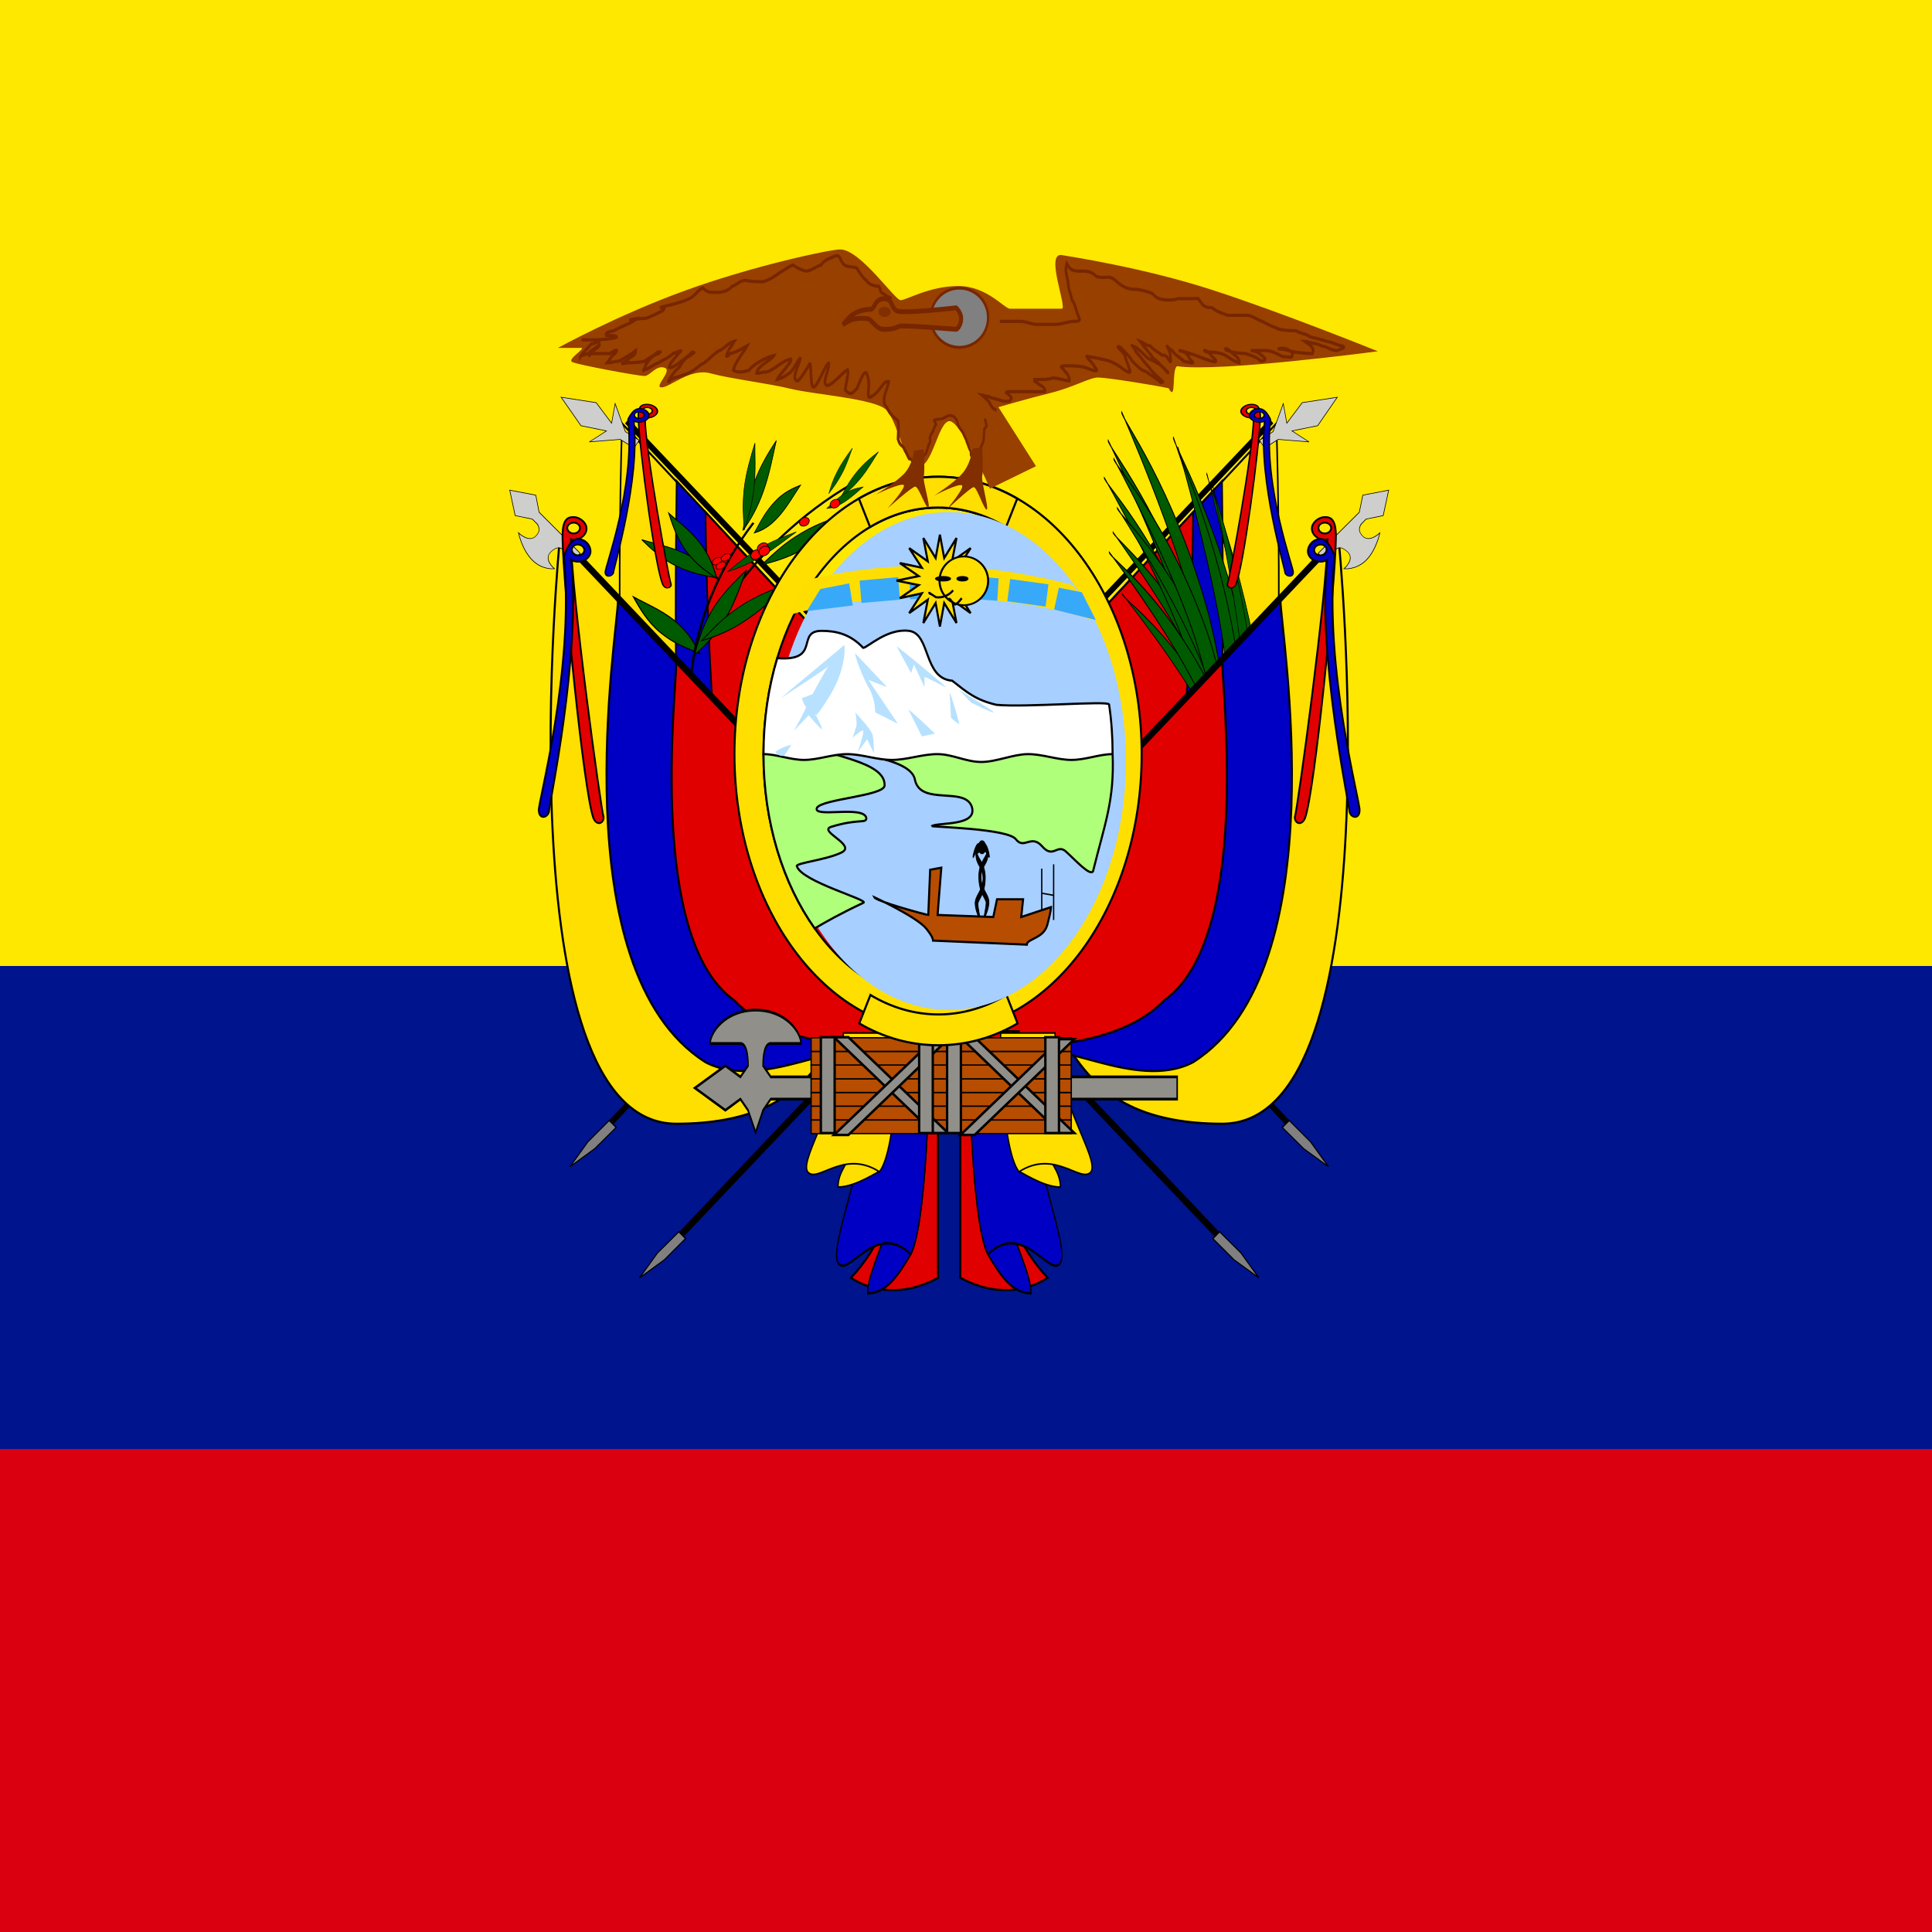 <?xml version="1.0" encoding="UTF-8"?>
<svg xmlns="http://www.w3.org/2000/svg" xmlns:xlink="http://www.w3.org/1999/xlink" width="40px" height="40px" viewBox="0 0 40 40" version="1.1">
<g id="surface1">
<rect x="0" y="0" width="40" height="40" style="fill:rgb(100%,90.98%,0%);fill-opacity:1;stroke:none;"/>
<path style=" stroke:none;fill-rule:evenodd;fill:rgb(0%,7.843%,55.686%);fill-opacity:1;" d="M 0 20 L 40 20 L 40 40 L 0 40 Z M 0 20 "/>
<path style=" stroke:none;fill-rule:evenodd;fill:rgb(85.49%,0%,6.275%);fill-opacity:1;" d="M 0 30 L 40 30 L 40 40 L 0 40 Z M 0 30 "/>
<path style=" stroke:none;fill-rule:evenodd;fill:rgb(0%,0%,0%);fill-opacity:1;" d="M 16.676 19.074 L 12.406 23.586 L 12.332 23.488 L 16.602 18.977 Z M 16.676 19.074 "/>
<path style=" stroke:none;fill-rule:evenodd;fill:rgb(0%,0%,0%);fill-opacity:1;" d="M 19.652 19.812 L 14.062 25.703 L 13.965 25.609 L 19.555 19.719 Z M 19.652 19.812 "/>
<path style="fill-rule:evenodd;fill:rgb(50.196%,50.196%,50.196%);fill-opacity:1;stroke-width:4.104;stroke-linecap:butt;stroke-linejoin:miter;stroke:rgb(0%,0%,0%);stroke-opacity:1;stroke-miterlimit:4;" d="M 478.534 60.445 L 478.44 148.555 L 495.833 237.34 L 513.886 148.794 L 513.491 60.316 Z M 478.534 60.445 " transform="matrix(-0.004,-0.004,-0.005,0.005,16.411,27.254)"/>
<path style="fill-rule:evenodd;fill:rgb(50.196%,50.196%,50.196%);fill-opacity:1;stroke-width:4.104;stroke-linecap:butt;stroke-linejoin:miter;stroke:rgb(0%,0%,0%);stroke-opacity:1;stroke-miterlimit:4;" d="M 478.038 60.147 L 478.434 148.625 L 495.826 237.41 L 513.88 148.864 L 513.966 60.014 Z M 478.038 60.147 " transform="matrix(-0.004,-0.004,-0.005,0.005,14.97,24.953)"/>
<path style="fill-rule:evenodd;fill:rgb(100%,87.451%,0%);fill-opacity:1;stroke-width:1.25;stroke-linecap:butt;stroke-linejoin:miter;stroke:rgb(0%,0%,0%);stroke-opacity:1;stroke-miterlimit:4;" d="M 301.109 272.803 C 301.109 272.803 283.536 609.441 354.27 609.441 C 425.152 609.441 460.592 573.968 460.592 573.968 L 459.706 388.992 Z M 301.109 272.803 " transform="matrix(0.026,0,0,0.038,5.051,-1.598)"/>
<path style="fill-rule:evenodd;fill:rgb(0%,0%,76.863%);fill-opacity:1;stroke-width:1.25;stroke-linecap:butt;stroke-linejoin:miter;stroke:rgb(0%,0%,0%);stroke-opacity:1;stroke-miterlimit:4;" d="M 344.524 304.164 C 344.524 321.952 336.55 574.07 371.99 574.07 C 407.431 574.07 460.592 556.282 460.592 556.282 L 459.706 388.992 Z M 344.524 304.164 " transform="matrix(0.026,0,0,0.038,5.051,-1.598)"/>
<path style="fill-rule:evenodd;fill:rgb(88.235%,0%,0%);fill-opacity:1;stroke-width:1.25;stroke-linecap:butt;stroke-linejoin:miter;stroke:rgb(0%,0%,0%);stroke-opacity:1;stroke-miterlimit:4;" d="M 367.56 321.129 C 367.56 338.917 371.99 538.597 407.431 538.597 L 460.592 538.597 L 459.706 388.992 Z M 367.56 321.129 " transform="matrix(0.026,0,0,0.038,5.051,-1.598)"/>
<path style=" stroke:none;fill-rule:evenodd;fill:rgb(0%,0%,0%);fill-opacity:1;" d="M 12.941 8.766 L 17.211 13.277 L 17.289 13.18 L 13.016 8.672 Z M 12.941 8.766 "/>
<path style="fill-rule:evenodd;fill:rgb(100%,87.451%,0%);fill-opacity:1;stroke-width:1.25;stroke-linecap:butt;stroke-linejoin:miter;stroke:rgb(0%,0%,0%);stroke-opacity:1;stroke-miterlimit:4;" d="M 301.196 272.805 C 301.196 272.805 265.802 609.452 372.097 609.452 C 460.581 609.452 460.581 556.28 478.391 556.28 L 460.581 432.32 Z M 301.196 272.805 " transform="matrix(0.034,0,0,0.036,1.351,1.326)"/>
<path style="fill:none;stroke-width:2.305;stroke-linecap:butt;stroke-linejoin:miter;stroke:rgb(0%,0%,0%);stroke-opacity:1;stroke-miterlimit:4;" d="M 269.525 155.309 C 270.716 155.212 297.877 61.207 388.477 7.966 " transform="matrix(0.023,-0.002,-0.003,0.021,8.752,10.615)"/>
<path style="fill-rule:evenodd;fill:rgb(0%,35.686%,0%);fill-opacity:1;stroke-width:1.25;stroke-linecap:butt;stroke-linejoin:miter;stroke:rgb(0%,0%,0%);stroke-opacity:1;stroke-miterlimit:4;" d="M 421.383 -20.405 C 421.479 -2.243 416.855 11.338 410.168 24.99 C 404.346 6.823 400.977 -2.27 400.992 -20.257 C 400.897 -38.419 407.879 -55.398 413.419 -68.96 C 415.577 -56.559 421.399 -38.392 421.383 -20.405 Z M 421.383 -20.405 " transform="matrix(0.008,-0.013,0.017,0.008,11.154,17.101)"/>
<path style="fill-rule:evenodd;fill:rgb(100%,0%,0%);fill-opacity:1;stroke-width:1.25;stroke-linecap:butt;stroke-linejoin:miter;stroke:rgb(0%,0%,0%);stroke-opacity:1;stroke-miterlimit:4;" d="M 454.265 -169.381 C 454.105 -165.303 450.222 -161.852 445.779 -161.756 C 441.051 -161.824 437.196 -165.181 437.355 -169.259 C 437.229 -173.501 440.968 -176.657 445.697 -176.588 C 450.425 -176.52 454.28 -173.164 454.265 -169.381 Z M 454.265 -169.381 " transform="matrix(0.011,-0.006,0.005,0.01,11.256,17.061)"/>
<path style="fill-rule:evenodd;fill:rgb(0%,35.686%,0%);fill-opacity:1;stroke-width:1.25;stroke-linecap:butt;stroke-linejoin:miter;stroke:rgb(0%,0%,0%);stroke-opacity:1;stroke-miterlimit:4;" d="M 421.301 -20.342 C 421.246 -2.178 416.758 11.39 410.024 24.964 C 404.464 6.815 401.03 -2.125 401.085 -20.289 C 401.14 -38.453 407.724 -55.363 413.335 -68.934 C 415.796 -56.655 421.356 -38.506 421.301 -20.342 Z M 421.301 -20.342 " transform="matrix(0.01,0.007,-0.007,0.02,11.456,7.61)"/>
<path style="fill-rule:evenodd;fill:rgb(0%,35.686%,0%);fill-opacity:1;stroke-width:1.25;stroke-linecap:butt;stroke-linejoin:miter;stroke:rgb(0%,0%,0%);stroke-opacity:1;stroke-miterlimit:4;" d="M 421.348 -20.276 C 421.54 -2.119 416.711 11.283 410.026 24.917 C 404.54 6.87 401.026 -2.226 400.834 -20.383 C 401.029 -38.503 407.896 -55.381 413.423 -69.124 C 415.671 -56.479 421.542 -38.396 421.348 -20.276 Z M 421.348 -20.276 " transform="matrix(0.01,-0.002,-0.002,0.019,11.357,11.317)"/>
<path style="fill-rule:evenodd;fill:rgb(0%,35.686%,0%);fill-opacity:1;stroke-width:1.25;stroke-linecap:butt;stroke-linejoin:miter;stroke:rgb(0%,0%,0%);stroke-opacity:1;stroke-miterlimit:4;" d="M 421.223 -20.24 C 421.307 -2.168 416.642 11.475 410.109 24.817 C 404.344 6.966 400.961 -2.334 401.082 -20.33 C 400.998 -38.402 407.775 -55.493 413.489 -69.135 C 415.603 -56.461 421.368 -38.611 421.223 -20.24 Z M 421.223 -20.24 " transform="matrix(0.004,0.015,-0.01,0.011,14.226,4.606)"/>
<path style="fill-rule:evenodd;fill:rgb(0%,35.686%,0%);fill-opacity:1;stroke-width:1.25;stroke-linecap:butt;stroke-linejoin:miter;stroke:rgb(0%,0%,0%);stroke-opacity:1;stroke-miterlimit:4;" d="M 421.291 -20.298 C 421.307 -2.269 416.907 11.43 410.119 24.934 C 404.358 6.875 401.048 -2.211 401.032 -20.24 C 400.978 -38.58 407.868 -55.381 413.462 -68.982 C 415.663 -56.549 421.424 -38.49 421.291 -20.298 Z M 421.291 -20.298 " transform="matrix(0.012,-0.011,0.011,0.014,9.644,16.141)"/>
<path style="fill-rule:evenodd;fill:rgb(0%,35.686%,0%);fill-opacity:1;stroke-width:1.25;stroke-linecap:butt;stroke-linejoin:miter;stroke:rgb(0%,0%,0%);stroke-opacity:1;stroke-miterlimit:4;" d="M 421.417 -20.38 C 421.365 -2.142 416.729 11.351 410.128 24.958 C 404.452 6.917 400.948 -2.188 401.001 -20.426 C 401.021 -38.373 407.706 -55.48 413.408 -69.102 C 415.628 -56.517 421.304 -38.475 421.417 -20.38 Z M 421.417 -20.38 " transform="matrix(0.013,-0.013,0.015,0.012,8.777,18.561)"/>
<path style="fill-rule:evenodd;fill:rgb(0%,35.686%,0%);fill-opacity:1;stroke-width:1.25;stroke-linecap:butt;stroke-linejoin:miter;stroke:rgb(0%,0%,0%);stroke-opacity:1;stroke-miterlimit:4;" d="M 421.388 -20.235 C 421.472 -2.212 416.735 11.445 410.142 25.035 C 404.487 6.811 401.132 -2.143 400.921 -20.336 C 401.047 -38.422 407.929 -55.417 413.425 -69.094 C 415.648 -56.482 421.387 -38.491 421.388 -20.235 Z M 421.388 -20.235 " transform="matrix(0.015,0.006,-0.011,0.019,8.495,10.632)"/>
<path style="fill-rule:evenodd;fill:rgb(0%,35.686%,0%);fill-opacity:1;stroke-width:1.25;stroke-linecap:butt;stroke-linejoin:miter;stroke:rgb(0%,0%,0%);stroke-opacity:1;stroke-miterlimit:4;" d="M 421.249 -20.29 C 421.418 -2.209 416.854 11.363 410.079 24.926 C 404.415 6.94 401.014 -2.114 400.991 -20.334 C 400.968 -38.554 407.759 -55.42 413.396 -69.107 C 415.709 -56.634 421.438 -38.411 421.249 -20.29 Z M 421.249 -20.29 " transform="matrix(0.009,0.012,-0.019,0.013,11.309,8.02)"/>
<path style="fill-rule:evenodd;fill:rgb(0%,35.686%,0%);fill-opacity:1;stroke-width:1.25;stroke-linecap:butt;stroke-linejoin:miter;stroke:rgb(0%,0%,0%);stroke-opacity:1;stroke-miterlimit:4;" d="M 421.249 -20.407 C 421.358 -2.211 417.094 11.418 410.092 24.882 C 404.43 6.803 400.806 -2.22 401.057 -20.202 C 400.949 -38.399 407.756 -55.41 413.606 -69.072 C 415.839 -56.469 421.5 -38.39 421.249 -20.407 Z M 421.249 -20.407 " transform="matrix(0.005,0.005,-0.008,0.01,15.565,7.978)"/>
<path style="fill-rule:evenodd;fill:rgb(0%,35.686%,0%);fill-opacity:1;stroke-width:1.25;stroke-linecap:butt;stroke-linejoin:miter;stroke:rgb(0%,0%,0%);stroke-opacity:1;stroke-miterlimit:4;" d="M 421.536 -20.465 C 421.146 -2.325 416.86 11.318 410.158 25.044 C 404.235 6.731 400.944 -2.028 401.334 -20.168 C 401.12 -38.288 407.768 -55.482 413.262 -69.167 C 415.673 -56.521 421.322 -38.585 421.536 -20.465 Z M 421.536 -20.465 " transform="matrix(0.006,0,-0.005,0.01,14.823,9.969)"/>
<path style="fill-rule:evenodd;fill:rgb(0%,35.686%,0%);fill-opacity:1;stroke-width:1.25;stroke-linecap:butt;stroke-linejoin:miter;stroke:rgb(0%,0%,0%);stroke-opacity:1;stroke-miterlimit:4;" d="M 421.41 -20.538 C 421.414 -2.016 416.953 11.469 410.103 25.126 C 404.365 7.019 400.78 -1.982 401.254 -20.54 C 400.961 -38.554 407.923 -55.632 413.34 -69.185 C 415.857 -56.694 421.595 -38.587 421.41 -20.538 Z M 421.41 -20.538 " transform="matrix(-0.001,0.009,-0.008,0.005,17.729,6.709)"/>
<path style="fill-rule:evenodd;fill:rgb(0%,35.686%,0%);fill-opacity:1;stroke-width:1.25;stroke-linecap:butt;stroke-linejoin:miter;stroke:rgb(0%,0%,0%);stroke-opacity:1;stroke-miterlimit:4;" d="M 421.301 -20.364 C 421.301 -2.129 416.572 11.409 410.044 24.997 C 404.22 6.794 401.178 -2.21 400.918 -20.25 C 400.918 -38.485 407.836 -55.404 413.251 -69.024 C 415.644 -56.494 421.301 -38.6 421.301 -20.364 Z M 421.301 -20.364 " transform="matrix(0.004,0.007,-0.015,0.009,13.796,8.742)"/>
<path style="fill-rule:evenodd;fill:rgb(0%,35.686%,0%);fill-opacity:1;stroke-width:1.25;stroke-linecap:butt;stroke-linejoin:miter;stroke:rgb(0%,0%,0%);stroke-opacity:1;stroke-miterlimit:4;" d="M 421.31 -20.272 C 421.408 -2.172 416.744 11.294 410.097 24.979 C 404.359 6.865 400.917 -2.218 401.04 -20.232 C 401.074 -38.479 407.763 -55.522 413.353 -69.024 C 415.607 -56.634 421.345 -38.519 421.31 -20.272 Z M 421.31 -20.272 " transform="matrix(0.008,0.013,-0.02,0.012,12.991,6.06)"/>
<path style="fill:none;stroke-width:2.37;stroke-linecap:butt;stroke-linejoin:miter;stroke:rgb(0%,0%,0%);stroke-opacity:1;stroke-miterlimit:4;" d="M 269.633 155.285 C 270.734 155.348 297.912 61.182 388.589 8.064 " transform="matrix(0.021,-0.012,0.008,0.016,7.374,15.359)"/>
<path style="fill-rule:evenodd;fill:rgb(100%,0%,0%);fill-opacity:1;stroke-width:1.25;stroke-linecap:butt;stroke-linejoin:miter;stroke:rgb(0%,0%,0%);stroke-opacity:1;stroke-miterlimit:4;" d="M 454.258 -169.425 C 454.384 -165.182 450.501 -161.731 445.772 -161.799 C 441.044 -161.867 437.189 -165.224 437.349 -169.302 C 437.078 -173.248 440.961 -176.7 445.69 -176.631 C 450.418 -176.563 454.273 -173.207 454.258 -169.425 Z M 454.258 -169.425 " transform="matrix(0.011,-0.006,0.005,0.01,12.597,15.171)"/>
<path style="fill-rule:evenodd;fill:rgb(100%,0%,0%);fill-opacity:1;stroke-width:1.25;stroke-linecap:butt;stroke-linejoin:miter;stroke:rgb(0%,0%,0%);stroke-opacity:1;stroke-miterlimit:4;" d="M 454.318 -169.372 C 454.159 -165.294 450.275 -161.843 445.547 -161.911 C 441.104 -161.815 437.249 -165.171 437.123 -169.414 C 437.283 -173.492 441.022 -176.647 445.75 -176.579 C 450.479 -176.511 454.048 -173.319 454.318 -169.372 Z M 454.318 -169.372 " transform="matrix(0.011,-0.006,0.005,0.01,13.232,14.795)"/>
<path style="fill-rule:evenodd;fill:rgb(100%,0%,0%);fill-opacity:1;stroke-width:1.25;stroke-linecap:butt;stroke-linejoin:miter;stroke:rgb(0%,0%,0%);stroke-opacity:1;stroke-miterlimit:4;" d="M 454.207 -169.13 C 454.195 -165.102 450.585 -161.908 445.598 -161.824 C 441.027 -161.915 437.297 -165.377 437.309 -169.405 C 437.321 -173.433 440.932 -176.627 445.919 -176.711 C 450.49 -176.62 454.219 -173.159 454.207 -169.13 Z M 454.207 -169.13 " transform="matrix(0.011,-0.006,0.004,0.008,10.619,15.647)"/>
<path style="fill-rule:evenodd;fill:rgb(100%,0%,0%);fill-opacity:1;stroke-width:1.25;stroke-linecap:butt;stroke-linejoin:miter;stroke:rgb(0%,0%,0%);stroke-opacity:1;stroke-miterlimit:4;" d="M 454.273 -169.37 C 454.261 -165.342 450.51 -161.754 445.663 -162.064 C 440.953 -161.761 437.223 -165.223 437.235 -169.251 C 437.247 -173.279 440.997 -176.867 445.845 -176.557 C 450.415 -176.466 454.285 -173.398 454.273 -169.37 Z M 454.273 -169.37 " transform="matrix(0.011,-0.006,0.004,0.008,10.803,15.567)"/>
<path style="fill-rule:evenodd;fill:rgb(100%,0%,0%);fill-opacity:1;stroke-width:1.25;stroke-linecap:butt;stroke-linejoin:miter;stroke:rgb(0%,0%,0%);stroke-opacity:1;stroke-miterlimit:4;" d="M 454.257 -169.284 C 454.245 -165.256 450.495 -161.668 445.647 -161.978 C 441.076 -162.069 437.207 -165.137 437.219 -169.165 C 437.231 -173.194 440.982 -176.781 445.829 -176.471 C 450.539 -176.774 454.269 -173.313 454.257 -169.284 Z M 454.257 -169.284 " transform="matrix(0.011,-0.006,0.004,0.008,10.698,15.738)"/>
<path style="fill-rule:evenodd;fill:rgb(100%,0%,0%);fill-opacity:1;stroke-width:1.25;stroke-linecap:butt;stroke-linejoin:miter;stroke:rgb(0%,0%,0%);stroke-opacity:1;stroke-miterlimit:4;" d="M 454.333 -169.192 C 454.317 -165.107 450.435 -161.883 445.792 -161.826 C 440.891 -161.917 437.164 -165.086 437.181 -169.171 C 437.198 -173.256 441.08 -176.48 445.723 -176.537 C 450.366 -176.594 454.35 -173.276 454.333 -169.192 Z M 454.333 -169.192 " transform="matrix(0.012,-0.007,0.006,0.011,11.322,16.463)"/>
<path style="fill-rule:evenodd;fill:rgb(100%,0%,0%);fill-opacity:1;stroke-width:1.25;stroke-linecap:butt;stroke-linejoin:miter;stroke:rgb(0%,0%,0%);stroke-opacity:1;stroke-miterlimit:4;" d="M 454.174 -169.323 C 454.158 -165.238 450.533 -161.866 445.633 -161.957 C 440.99 -161.9 437.263 -165.07 437.279 -169.154 C 437.296 -173.239 440.921 -176.611 445.821 -176.52 C 450.464 -176.577 454.191 -173.408 454.174 -169.323 Z M 454.174 -169.323 " transform="matrix(0.012,-0.007,0.006,0.011,11.457,16.322)"/>
<path style="fill-rule:evenodd;fill:rgb(100%,0%,0%);fill-opacity:1;stroke-width:1.25;stroke-linecap:butt;stroke-linejoin:miter;stroke:rgb(0%,0%,0%);stroke-opacity:1;stroke-miterlimit:4;" d="M 454.279 -169.351 C 454.263 -165.267 450.381 -162.042 445.738 -161.986 C 441.095 -161.929 437.11 -165.246 437.127 -169.331 C 437.144 -173.415 441.026 -176.64 445.669 -176.696 C 450.312 -176.753 454.296 -173.436 454.279 -169.351 Z M 454.279 -169.351 " transform="matrix(0.012,-0.007,0.006,0.011,11.492,16.39)"/>
<path style="fill-rule:evenodd;fill:rgb(0%,0%,76.863%);fill-opacity:1;stroke-width:1.25;stroke-linecap:butt;stroke-linejoin:miter;stroke:rgb(0%,0%,0%);stroke-opacity:1;stroke-miterlimit:4;" d="M 336.59 308.253 C 336.59 325.977 301.196 520.832 389.794 574.004 C 425.187 591.728 478.391 556.28 478.391 574.004 L 460.581 432.32 Z M 336.59 308.253 " transform="matrix(0.034,0,0,0.036,1.351,1.326)"/>
<path style="fill-rule:evenodd;fill:rgb(88.235%,0%,0%);fill-opacity:1;stroke-width:1.25;stroke-linecap:butt;stroke-linejoin:miter;stroke:rgb(0%,0%,0%);stroke-opacity:1;stroke-miterlimit:4;" d="M 372.097 343.7 C 372.097 361.424 354.286 503.108 407.49 538.556 C 442.884 574.004 531.482 564.444 531.482 564.444 L 460.581 432.32 Z M 372.097 343.7 " transform="matrix(0.034,0,0,0.036,1.351,1.326)"/>
<path style=" stroke:none;fill-rule:evenodd;fill:rgb(0%,0%,0%);fill-opacity:1;" d="M 11.625 11.246 L 17.211 17.137 L 17.312 17.047 L 11.723 11.156 Z M 11.625 11.246 "/>
<path style="fill-rule:evenodd;fill:rgb(80.784%,80.784%,80%);fill-opacity:1;stroke-width:1.25;stroke-linecap:butt;stroke-linejoin:miter;stroke:rgb(0%,0%,0%);stroke-opacity:1;stroke-miterlimit:4;" d="M 460.767 184.175 L 478.38 219.769 L 478.453 237.476 C 477.474 236.206 478.527 255.183 460.582 254.991 C 442.881 255.117 442.735 219.702 442.735 219.702 C 442.735 219.702 425.181 255.242 425.328 290.657 C 425.23 325.754 442.769 343.64 442.769 343.64 C 442.769 343.64 440.207 306.915 460.568 308.418 C 480.917 309.298 478.341 326 478.341 326 L 478.487 361.415 L 496.188 361.289 L 496.08 219.643 L 513.879 184.42 L 486.619 130.851 Z M 460.767 184.175 " transform="matrix(0.008,-0.008,0.006,0.006,5.875,13.256)"/>
<path style="fill-rule:evenodd;fill:rgb(80.784%,80.784%,80%);fill-opacity:1;stroke-width:1.25;stroke-linecap:butt;stroke-linejoin:miter;stroke:rgb(0%,0%,0%);stroke-opacity:1;stroke-miterlimit:4;" d="M 557.721 95.778 L 531.611 166.602 L 549.024 219.6 L 513.842 201.739 L 549.247 255.056 L 549.18 290.728 L 566.981 290.715 L 567.047 255.043 L 602.265 202.106 L 566.824 219.587 L 584.531 166.447 Z M 557.721 95.778 " transform="matrix(0.006,-0.009,0.008,0.005,7.505,12.765)"/>
<path style="fill-rule:evenodd;fill:rgb(88.235%,0%,0%);fill-opacity:1;stroke-width:1.25;stroke-linecap:butt;stroke-linejoin:miter;stroke:rgb(0%,0%,0%);stroke-opacity:1;stroke-miterlimit:4;" d="M 422.596 136.968 C 422.596 139.104 420.612 140.812 418.133 140.812 C 415.82 140.812 413.836 139.104 413.836 136.968 C 413.836 134.833 415.82 133.125 418.133 133.125 C 420.612 133.125 422.596 134.833 422.596 136.968 Z M 416.315 144.869 C 416.315 180.744 437.139 332.786 438.792 336.416 C 438.957 340.9 434.164 342.822 431.851 337.27 C 425.24 319.973 411.027 177.328 410.531 144.015 C 410.201 130.349 414.167 129.281 418.795 129.494 C 422.596 129.708 427.058 133.125 427.058 137.395 C 427.058 142.307 421.274 146.151 416.315 144.869 Z M 416.315 144.869 " transform="matrix(0.024,0,0,0.018,3.363,6.041)"/>
<path style="fill-rule:evenodd;fill:rgb(0%,0%,76.863%);fill-opacity:1;stroke-width:1.25;stroke-linecap:butt;stroke-linejoin:miter;stroke:rgb(0%,0%,0%);stroke-opacity:1;stroke-miterlimit:4;" d="M 422.539 136.882 C 422.482 138.937 420.545 140.67 418.122 140.743 C 415.854 140.768 413.724 138.939 413.781 136.884 C 413.837 134.829 415.775 133.096 418.122 133.273 C 420.546 133.2 422.44 134.876 422.539 136.882 Z M 416.288 144.934 C 447.737 206.253 465.019 311.582 466.7 315.361 C 466.747 319.874 461.919 321.825 459.514 316.233 C 457.134 312.897 446.9 216.02 410.492 144.017 C 410.271 130.277 414.249 129.269 418.709 129.469 C 422.464 129.662 427.037 133.223 427.079 137.284 C 427.211 142.45 421.305 146.093 416.288 144.934 Z M 416.288 144.934 " transform="matrix(0.022,0.005,-0.009,0.017,5.268,4.176)"/>
<path style="fill-rule:evenodd;fill:rgb(88.235%,0%,0%);fill-opacity:1;stroke-width:1.25;stroke-linecap:butt;stroke-linejoin:miter;stroke:rgb(0%,0%,0%);stroke-opacity:1;stroke-miterlimit:4;" d="M 422.526 136.936 C 422.526 139.036 420.586 140.743 418.128 140.743 C 415.8 140.743 413.731 139.036 413.731 136.936 C 413.731 134.836 415.8 133.261 418.128 133.261 C 420.586 133.261 422.526 134.836 422.526 136.936 Z M 416.318 144.812 C 416.318 180.645 437.14 332.642 438.822 336.449 C 438.951 340.911 434.166 342.749 431.838 337.236 C 425.242 319.91 411.015 177.364 410.498 144.024 C 410.239 130.373 414.248 129.192 418.775 129.455 C 422.526 129.717 427.052 133.261 427.052 137.33 C 427.052 142.318 421.232 146.124 416.318 144.812 Z M 416.318 144.812 " transform="matrix(0.03,0,0,0.03,-0.668,6.823)"/>
<path style="fill-rule:evenodd;fill:rgb(0%,0%,76.863%);fill-opacity:1;stroke-width:1.25;stroke-linecap:butt;stroke-linejoin:miter;stroke:rgb(0%,0%,0%);stroke-opacity:1;stroke-miterlimit:4;" d="M 422.519 136.897 C 422.527 138.982 420.604 140.692 418.161 140.754 C 415.791 140.655 413.781 139.053 413.773 136.968 C 413.765 134.884 415.688 133.174 418.18 133.235 C 420.623 133.172 422.56 134.937 422.519 136.897 Z M 416.223 144.834 C 447.714 206.3 465.038 311.679 466.64 315.356 C 466.805 319.897 461.951 321.821 459.608 316.286 C 457.151 312.875 446.922 216.008 410.405 143.997 C 410.155 130.299 414.231 129.173 418.727 129.448 C 422.515 129.663 427.098 133.25 427.114 137.419 C 427.183 142.407 421.285 146.185 416.223 144.834 Z M 416.223 144.834 " transform="matrix(0.028,0.009,-0.011,0.028,1.766,3.788)"/>
<path style=" stroke:none;fill-rule:evenodd;fill:rgb(0%,0%,0%);fill-opacity:1;" d="M 22.629 19.074 L 26.898 23.586 L 26.973 23.488 L 22.703 18.977 Z M 22.629 19.074 "/>
<path style=" stroke:none;fill-rule:evenodd;fill:rgb(0%,0%,0%);fill-opacity:1;" d="M 19.652 19.812 L 25.242 25.703 L 25.34 25.609 L 19.75 19.719 Z M 19.652 19.812 "/>
<path style="fill-rule:evenodd;fill:rgb(50.196%,50.196%,50.196%);fill-opacity:1;stroke-width:4.104;stroke-linecap:butt;stroke-linejoin:miter;stroke:rgb(0%,0%,0%);stroke-opacity:1;stroke-miterlimit:4;" d="M 478.509 60.427 L 478.415 148.536 L 495.808 237.321 L 513.862 148.775 L 513.466 60.297 Z M 478.509 60.427 " transform="matrix(0.004,-0.004,0.005,0.005,22.894,27.254)"/>
<path style="fill-rule:evenodd;fill:rgb(50.196%,50.196%,50.196%);fill-opacity:1;stroke-width:4.104;stroke-linecap:butt;stroke-linejoin:miter;stroke:rgb(0%,0%,0%);stroke-opacity:1;stroke-miterlimit:4;" d="M 478.013 60.128 L 478.409 148.606 L 495.801 237.391 L 513.855 148.845 L 513.941 59.995 Z M 478.013 60.128 " transform="matrix(0.004,-0.004,0.005,0.005,24.335,24.953)"/>
<path style="fill-rule:evenodd;fill:rgb(100%,87.451%,0%);fill-opacity:1;stroke-width:1.25;stroke-linecap:butt;stroke-linejoin:miter;stroke:rgb(0%,0%,0%);stroke-opacity:1;stroke-miterlimit:4;" d="M 301.143 272.803 C 301.143 272.803 283.423 609.441 354.305 609.441 C 425.186 609.441 460.627 573.968 460.627 573.968 L 459.741 388.992 Z M 301.143 272.803 " transform="matrix(-0.026,0,0,0.038,34.255,-1.598)"/>
<path style="fill-rule:evenodd;fill:rgb(0%,0%,76.863%);fill-opacity:1;stroke-width:1.25;stroke-linecap:butt;stroke-linejoin:miter;stroke:rgb(0%,0%,0%);stroke-opacity:1;stroke-miterlimit:4;" d="M 344.411 304.164 C 344.411 321.952 336.584 574.07 372.025 574.07 C 407.466 574.07 460.627 556.282 460.627 556.282 L 459.741 388.992 Z M 344.411 304.164 " transform="matrix(-0.026,0,0,0.038,34.255,-1.598)"/>
<path style="fill-rule:evenodd;fill:rgb(88.235%,0%,0%);fill-opacity:1;stroke-width:1.25;stroke-linecap:butt;stroke-linejoin:miter;stroke:rgb(0%,0%,0%);stroke-opacity:1;stroke-miterlimit:4;" d="M 367.447 321.129 C 367.447 338.917 372.025 538.597 407.466 538.597 L 460.627 538.597 L 459.741 388.992 Z M 367.447 321.129 " transform="matrix(-0.026,0,0,0.038,34.255,-1.598)"/>
<path style=" stroke:none;fill-rule:evenodd;fill:rgb(0%,0%,0%);fill-opacity:1;" d="M 26.363 8.766 L 22.094 13.277 L 22.02 13.18 L 26.289 8.672 Z M 26.363 8.766 "/>
<path style="fill-rule:evenodd;fill:rgb(0%,35.686%,0%);fill-opacity:1;stroke-width:1.25;stroke-linecap:butt;stroke-linejoin:miter;stroke:rgb(0%,0%,0%);stroke-opacity:1;stroke-miterlimit:4;" d="M 428.365 -16.977 C 428.365 -16.977 509.645 73.726 539.318 137.09 C 568.539 200.548 593.681 293.423 593.681 293.423 C 593.681 293.423 595.906 207.4 557.257 130.313 C 505.201 32.937 426.082 -12.378 428.365 -16.977 Z M 428.365 -16.977 " transform="matrix(0.01,-0.004,0.005,0.021,19.034,14.366)"/>
<path style="fill-rule:evenodd;fill:rgb(0%,35.686%,0%);fill-opacity:1;stroke-width:1.25;stroke-linecap:butt;stroke-linejoin:miter;stroke:rgb(0%,0%,0%);stroke-opacity:1;stroke-miterlimit:4;" d="M 428.241 -16.904 C 428.241 -16.904 509.859 73.751 539.254 137.139 C 568.649 200.527 593.419 293.413 593.419 293.413 C 593.419 293.413 595.973 207.347 557.19 130.31 C 505.322 32.846 425.996 -12.437 428.241 -16.904 Z M 428.241 -16.904 " transform="matrix(0.012,-0.003,0.004,0.023,17.971,12.691)"/>
<path style="fill-rule:evenodd;fill:rgb(0%,35.686%,0%);fill-opacity:1;stroke-width:1.25;stroke-linecap:butt;stroke-linejoin:miter;stroke:rgb(0%,0%,0%);stroke-opacity:1;stroke-miterlimit:4;" d="M 428.241 -16.88 C 428.241 -16.88 509.86 73.618 539.211 137.194 C 568.543 200.61 593.513 293.416 593.513 293.416 C 593.513 293.416 595.715 207.451 557.237 130.284 C 505.099 32.97 425.937 -12.393 428.241 -16.88 Z M 428.241 -16.88 " transform="matrix(0.014,0.008,-0.002,0.023,18.265,6.018)"/>
<path style="fill-rule:evenodd;fill:rgb(0%,35.686%,0%);fill-opacity:1;stroke-width:1.25;stroke-linecap:butt;stroke-linejoin:miter;stroke:rgb(0%,0%,0%);stroke-opacity:1;stroke-miterlimit:4;" d="M 428.227 -16.951 C 428.227 -16.951 509.701 73.731 539.124 137.127 C 568.548 200.522 593.571 293.379 593.571 293.379 C 593.571 293.379 595.836 207.391 557.361 130.328 C 505.169 32.85 426.039 -12.443 428.227 -16.951 Z M 428.227 -16.951 " transform="matrix(0.014,0.002,0.001,0.026,16.964,8.701)"/>
<path style="fill-rule:evenodd;fill:rgb(0%,35.686%,0%);fill-opacity:1;stroke-width:1.25;stroke-linecap:butt;stroke-linejoin:miter;stroke:rgb(0%,0%,0%);stroke-opacity:1;stroke-miterlimit:4;" d="M 428.285 -16.991 C 428.285 -16.991 509.815 73.697 539.237 137.089 C 568.659 200.481 593.494 293.478 593.494 293.478 C 593.494 293.478 595.739 207.485 557.265 130.259 C 505.168 32.958 425.936 -12.336 428.285 -16.991 Z M 428.285 -16.991 " transform="matrix(0.011,0.01,-0.002,0.021,20.241,5.875)"/>
<path style="fill-rule:evenodd;fill:rgb(0%,35.686%,0%);fill-opacity:1;stroke-width:1.25;stroke-linecap:butt;stroke-linejoin:miter;stroke:rgb(0%,0%,0%);stroke-opacity:1;stroke-miterlimit:4;" d="M 428.268 -16.858 C 428.268 -16.858 509.639 73.64 539.213 137.183 C 568.519 200.563 593.652 293.397 593.652 293.397 C 593.652 293.397 595.867 207.375 557.214 130.377 C 505.286 32.868 425.838 -12.409 428.268 -16.858 Z M 428.268 -16.858 " transform="matrix(0.013,0,0.002,0.024,17.328,10.291)"/>
<path style="fill-rule:evenodd;fill:rgb(0%,35.686%,0%);fill-opacity:1;stroke-width:1.25;stroke-linecap:butt;stroke-linejoin:miter;stroke:rgb(0%,0%,0%);stroke-opacity:1;stroke-miterlimit:4;" d="M 428.313 -16.904 C 428.313 -16.904 509.68 73.639 539.221 137.073 C 568.762 200.508 593.373 293.49 593.373 293.49 C 593.373 293.49 595.912 207.407 557.262 130.248 C 505.312 32.913 425.784 -12.38 428.313 -16.904 Z M 428.313 -16.904 " transform="matrix(0.012,-0.004,0.004,0.023,17.891,13.532)"/>
<path style="fill-rule:evenodd;fill:rgb(0%,35.686%,0%);fill-opacity:1;stroke-width:1.25;stroke-linecap:butt;stroke-linejoin:miter;stroke:rgb(0%,0%,0%);stroke-opacity:1;stroke-miterlimit:4;" d="M 428.31 -16.987 C 428.31 -16.987 509.665 73.749 539.12 137.053 C 568.533 200.521 593.499 293.468 593.499 293.468 C 593.499 293.468 595.901 207.311 557.201 130.331 C 505.269 32.974 425.796 -12.332 428.31 -16.987 Z M 428.31 -16.987 " transform="matrix(0.012,-0.002,0.003,0.023,18.042,11.76)"/>
<path style="fill-rule:evenodd;fill:rgb(0%,35.686%,0%);fill-opacity:1;stroke-width:1.25;stroke-linecap:butt;stroke-linejoin:miter;stroke:rgb(0%,0%,0%);stroke-opacity:1;stroke-miterlimit:4;" d="M 428.188 -16.987 C 428.188 -16.987 509.631 73.648 539.279 137.041 C 568.654 200.544 593.419 293.479 593.419 293.479 C 593.419 293.479 595.824 207.329 557.398 130.264 C 505.122 32.964 425.957 -12.4 428.188 -16.987 Z M 428.188 -16.987 " transform="matrix(0.013,0.009,-0.003,0.022,18.773,5.789)"/>
<path style="fill-rule:evenodd;fill:rgb(0%,35.686%,0%);fill-opacity:1;stroke-width:1.25;stroke-linecap:butt;stroke-linejoin:miter;stroke:rgb(0%,0%,0%);stroke-opacity:1;stroke-miterlimit:4;" d="M 428.186 -16.93 C 428.186 -16.93 509.768 73.742 539.226 137.174 C 568.684 200.607 593.543 293.417 593.543 293.417 C 593.543 293.417 595.702 207.431 557.293 130.357 C 505.184 32.853 425.827 -12.444 428.186 -16.93 Z M 428.186 -16.93 " transform="matrix(0.014,0.003,-0,0.026,17.228,7.685)"/>
<path style="fill-rule:evenodd;fill:rgb(0%,35.686%,0%);fill-opacity:1;stroke-width:1.25;stroke-linecap:butt;stroke-linejoin:miter;stroke:rgb(0%,0%,0%);stroke-opacity:1;stroke-miterlimit:4;" d="M 428.163 -16.979 C 428.163 -16.979 509.675 73.808 539.098 137.077 C 568.58 200.518 593.538 293.411 593.538 293.411 C 593.538 293.411 595.83 207.427 557.456 130.264 C 505.274 32.859 425.819 -12.359 428.163 -16.979 Z M 428.163 -16.979 " transform="matrix(0.01,0.01,-0.003,0.019,20.77,6.053)"/>
<path style="fill-rule:evenodd;fill:rgb(0%,35.686%,0%);fill-opacity:1;stroke-width:1.25;stroke-linecap:butt;stroke-linejoin:miter;stroke:rgb(0%,0%,0%);stroke-opacity:1;stroke-miterlimit:4;" d="M 428.061 -16.975 C 428.061 -16.975 509.756 73.737 539.219 137.066 C 568.676 200.556 593.513 293.364 593.513 293.364 C 593.513 293.364 595.727 207.288 557.376 130.277 C 505.137 32.843 425.969 -12.388 428.061 -16.975 Z M 428.061 -16.975 " transform="matrix(0.014,0.001,0.001,0.024,17.083,9.474)"/>
<path style="fill-rule:evenodd;fill:rgb(100%,87.451%,0%);fill-opacity:1;stroke-width:1.25;stroke-linecap:butt;stroke-linejoin:miter;stroke:rgb(0%,0%,0%);stroke-opacity:1;stroke-miterlimit:4;" d="M 301.232 272.805 C 301.232 272.805 265.725 609.452 372.02 609.452 C 460.617 609.452 460.617 556.28 478.314 556.28 L 460.617 432.32 Z M 301.232 272.805 " transform="matrix(-0.034,0,0,0.036,37.955,1.326)"/>
<path style="fill-rule:evenodd;fill:rgb(0%,0%,76.863%);fill-opacity:1;stroke-width:1.25;stroke-linecap:butt;stroke-linejoin:miter;stroke:rgb(0%,0%,0%);stroke-opacity:1;stroke-miterlimit:4;" d="M 336.626 308.253 C 336.626 325.977 301.232 520.832 389.717 574.004 C 425.224 591.728 478.314 556.28 478.314 574.004 L 460.617 432.32 Z M 336.626 308.253 " transform="matrix(-0.034,0,0,0.036,37.955,1.326)"/>
<path style="fill-rule:evenodd;fill:rgb(88.235%,0%,0%);fill-opacity:1;stroke-width:1.25;stroke-linecap:butt;stroke-linejoin:miter;stroke:rgb(0%,0%,0%);stroke-opacity:1;stroke-miterlimit:4;" d="M 372.02 343.7 C 372.02 361.424 354.323 503.108 407.527 538.556 C 442.921 574.004 531.518 564.444 531.518 564.444 L 460.617 432.32 Z M 372.02 343.7 " transform="matrix(-0.034,0,0,0.036,37.955,1.326)"/>
<path style=" stroke:none;fill-rule:evenodd;fill:rgb(0%,0%,0%);fill-opacity:1;" d="M 27.684 11.246 L 22.094 17.137 L 21.996 17.047 L 27.582 11.156 Z M 27.684 11.246 "/>
<path style="fill-rule:evenodd;fill:rgb(80.784%,80.784%,80%);fill-opacity:1;stroke-width:1.25;stroke-linecap:butt;stroke-linejoin:miter;stroke:rgb(0%,0%,0%);stroke-opacity:1;stroke-miterlimit:4;" d="M 460.824 184.249 L 478.437 219.843 L 478.266 237.233 C 477.531 236.28 478.339 254.94 460.639 255.065 C 442.939 255.191 442.792 219.776 442.792 219.776 C 442.792 219.776 425.238 255.316 425.14 290.413 C 425.287 325.828 442.826 343.715 442.826 343.715 C 442.826 343.715 440.264 306.989 460.625 308.492 C 480.974 309.373 478.398 326.074 478.398 326.074 L 478.3 361.171 L 496.245 361.363 L 496.137 219.717 L 513.691 184.177 L 486.676 130.925 Z M 460.824 184.249 " transform="matrix(-0.008,-0.008,-0.006,0.006,33.43,13.256)"/>
<path style="fill-rule:evenodd;fill:rgb(80.784%,80.784%,80%);fill-opacity:1;stroke-width:1.25;stroke-linecap:butt;stroke-linejoin:miter;stroke:rgb(0%,0%,0%);stroke-opacity:1;stroke-miterlimit:4;" d="M 557.783 95.885 L 531.481 166.377 L 549.086 219.706 L 513.903 201.846 L 549.308 255.162 L 549.05 290.503 L 566.85 290.49 L 567.109 255.149 L 602.326 202.213 L 566.886 219.693 L 584.592 166.554 Z M 557.783 95.885 " transform="matrix(-0.006,-0.009,-0.008,0.005,31.801,12.765)"/>
<path style="fill-rule:evenodd;fill:rgb(88.235%,0%,0%);fill-opacity:1;stroke-width:1.25;stroke-linecap:butt;stroke-linejoin:miter;stroke:rgb(0%,0%,0%);stroke-opacity:1;stroke-miterlimit:4;" d="M 422.523 136.968 C 422.523 139.104 420.54 140.812 418.226 140.812 C 415.747 140.812 413.764 139.104 413.764 136.968 C 413.764 134.833 415.747 133.125 418.226 133.125 C 420.54 133.125 422.523 134.833 422.523 136.968 Z M 416.243 144.869 C 416.243 180.744 437.232 332.786 438.884 336.416 C 439.05 340.9 434.092 342.822 431.778 337.27 C 425.167 319.973 411.119 177.328 410.458 144.015 C 410.293 130.349 414.259 129.281 418.722 129.494 C 422.523 129.708 427.15 133.125 427.15 137.395 C 427.15 142.307 421.201 146.151 416.243 144.869 Z M 416.243 144.869 " transform="matrix(-0.024,0,0,0.018,35.944,6.041)"/>
<path style="fill-rule:evenodd;fill:rgb(0%,0%,76.863%);fill-opacity:1;stroke-width:1.25;stroke-linecap:butt;stroke-linejoin:miter;stroke:rgb(0%,0%,0%);stroke-opacity:1;stroke-miterlimit:4;" d="M 422.576 136.871 C 422.519 138.926 420.582 140.659 418.158 140.732 C 415.735 140.805 413.76 138.928 413.817 136.873 C 413.718 134.866 415.655 133.133 418.159 133.262 C 420.582 133.189 422.477 134.864 422.576 136.871 Z M 416.325 144.923 C 447.773 206.241 465.055 311.571 466.736 315.35 C 466.783 319.863 461.955 321.814 459.551 316.222 C 457.17 312.886 446.936 216.008 410.528 144.006 C 410.152 130.314 414.285 129.258 418.745 129.458 C 422.501 129.65 427.073 133.211 427.116 137.273 C 427.092 142.487 421.342 146.082 416.325 144.923 Z M 416.325 144.923 " transform="matrix(-0.022,0.005,0.009,0.017,34.038,4.176)"/>
<path style="fill-rule:evenodd;fill:rgb(88.235%,0%,0%);fill-opacity:1;stroke-width:1.25;stroke-linecap:butt;stroke-linejoin:miter;stroke:rgb(0%,0%,0%);stroke-opacity:1;stroke-miterlimit:4;" d="M 422.53 136.936 C 422.53 139.036 420.59 140.743 418.132 140.743 C 415.804 140.743 413.735 139.036 413.735 136.936 C 413.735 134.836 415.804 133.261 418.132 133.261 C 420.59 133.261 422.53 134.836 422.53 136.936 Z M 416.322 144.812 C 416.322 180.645 437.144 332.642 438.826 336.449 C 438.955 340.911 434.17 342.749 431.842 337.236 C 425.246 319.91 411.019 177.364 410.502 144.024 C 410.243 130.373 414.252 129.192 418.779 129.455 C 422.53 129.717 427.056 133.261 427.056 137.33 C 427.056 142.318 421.236 146.124 416.322 144.812 Z M 416.322 144.812 " transform="matrix(-0.03,0,0,0.03,39.973,6.823)"/>
<path style="fill-rule:evenodd;fill:rgb(0%,0%,76.863%);fill-opacity:1;stroke-width:1.25;stroke-linecap:butt;stroke-linejoin:miter;stroke:rgb(0%,0%,0%);stroke-opacity:1;stroke-miterlimit:4;" d="M 422.505 136.902 C 422.513 138.986 420.589 140.696 418.147 140.759 C 415.776 140.66 413.767 139.057 413.758 136.973 C 413.75 134.888 415.673 133.178 418.166 133.239 C 420.609 133.177 422.546 134.941 422.505 136.902 Z M 416.208 144.839 C 447.821 206.267 465.023 311.684 466.626 315.361 C 466.79 319.901 461.936 321.825 459.593 316.291 C 457.137 312.879 446.907 216.012 410.39 144.001 C 410.263 130.266 414.216 129.178 418.713 129.452 C 422.5 129.668 427.083 133.254 427.1 137.424 C 427.168 142.411 421.271 146.19 416.208 144.839 Z M 416.208 144.839 " transform="matrix(-0.028,0.009,0.011,0.028,37.538,3.788)"/>
<path style="fill-rule:evenodd;fill:rgb(88.235%,0%,0%);fill-opacity:1;stroke-width:1.25;stroke-linecap:butt;stroke-linejoin:miter;stroke:rgb(0%,0%,0%);stroke-opacity:1;stroke-miterlimit:4;" d="M 478.391 698.071 C 496.088 708.706 515.487 706.343 531.482 698.071 L 531.482 556.28 L 496.088 556.28 C 513.785 609.452 513.785 662.624 478.391 698.071 Z M 478.391 698.071 " transform="matrix(0.034,0,0,0.036,1.351,1.326)"/>
<path style="fill-rule:evenodd;fill:rgb(0%,0%,76.863%);fill-opacity:1;stroke-width:1.25;stroke-linecap:butt;stroke-linejoin:miter;stroke:rgb(0%,0%,0%);stroke-opacity:1;stroke-miterlimit:4;" d="M 513.838 609.422 C 513.838 698.03 471.388 717.699 471.388 735.459 C 489.123 735.459 500.82 727.152 513.838 715.79 C 531.573 698.03 533.271 608.085 531.573 609.422 Z M 513.838 609.422 " transform="matrix(0.021,0,0,0.041,8.065,-3.377)"/>
<path style="fill-rule:evenodd;fill:rgb(0%,0%,76.863%);fill-opacity:1;stroke-width:1.25;stroke-linecap:butt;stroke-linejoin:miter;stroke:rgb(0%,0%,0%);stroke-opacity:1;stroke-miterlimit:4;" d="M 478.368 609.422 C 477.614 661.174 433.465 709.106 441.766 719.704 C 451.389 729.157 478.368 698.03 513.838 715.79 C 531.573 698.03 533.271 608.085 531.573 609.422 Z M 478.368 609.422 " transform="matrix(0.021,0,0,0.041,8.065,-3.377)"/>
<path style="fill-rule:evenodd;fill:rgb(100%,87.451%,0%);fill-opacity:1;stroke-width:1.25;stroke-linecap:butt;stroke-linejoin:miter;stroke:rgb(0%,0%,0%);stroke-opacity:1;stroke-miterlimit:4;" d="M 513.753 609.406 C 513.753 698.058 473 703.93 473 727.561 C 490.735 727.561 513.753 714.671 513.753 715.817 C 531.488 698.058 533.186 608.117 531.488 609.406 Z M 513.753 609.406 " transform="matrix(0.021,0,0,0.027,7.418,4.933)"/>
<path style="fill-rule:evenodd;fill:rgb(100%,87.451%,0%);fill-opacity:1;stroke-width:1.25;stroke-linecap:butt;stroke-linejoin:miter;stroke:rgb(0%,0%,0%);stroke-opacity:1;stroke-miterlimit:4;" d="M 478.283 609.406 C 477.528 661.251 434.7 705.219 443.002 715.817 C 452.435 725.27 478.283 698.058 513.753 715.817 C 531.488 698.058 533.186 608.117 531.488 609.406 Z M 478.283 609.406 " transform="matrix(0.021,0,0,0.027,7.418,4.933)"/>
<path style="fill-rule:evenodd;fill:rgb(88.235%,0%,0%);fill-opacity:1;stroke-width:1.25;stroke-linecap:butt;stroke-linejoin:miter;stroke:rgb(0%,0%,0%);stroke-opacity:1;stroke-miterlimit:4;" d="M 478.314 698.056 C 496.011 708.69 515.41 706.327 531.518 698.056 L 531.518 556.264 L 496.011 556.264 C 513.821 609.436 513.821 662.608 478.314 698.056 Z M 478.314 698.056 " transform="matrix(-0.034,0,0,0.036,37.955,1.326)"/>
<path style="fill-rule:evenodd;fill:rgb(0%,0%,76.863%);fill-opacity:1;stroke-width:1.25;stroke-linecap:butt;stroke-linejoin:miter;stroke:rgb(0%,0%,0%);stroke-opacity:1;stroke-miterlimit:4;" d="M 513.694 609.413 C 513.694 698.021 471.243 717.69 471.243 735.45 C 488.978 735.45 500.864 727.143 513.694 715.781 C 531.429 698.021 533.127 608.077 531.429 609.413 Z M 513.694 609.413 " transform="matrix(-0.021,0,0,0.041,31.241,-3.377)"/>
<path style="fill-rule:evenodd;fill:rgb(0%,0%,76.863%);fill-opacity:1;stroke-width:1.25;stroke-linecap:butt;stroke-linejoin:miter;stroke:rgb(0%,0%,0%);stroke-opacity:1;stroke-miterlimit:4;" d="M 478.412 609.413 C 477.469 661.26 433.509 709.097 441.811 719.696 C 451.244 729.148 478.412 698.021 513.694 715.781 C 531.429 698.021 533.127 608.077 531.429 609.413 Z M 478.412 609.413 " transform="matrix(-0.021,0,0,0.041,31.241,-3.377)"/>
<path style="fill-rule:evenodd;fill:rgb(100%,87.451%,0%);fill-opacity:1;stroke-width:1.25;stroke-linecap:butt;stroke-linejoin:miter;stroke:rgb(0%,0%,0%);stroke-opacity:1;stroke-miterlimit:4;" d="M 513.814 609.385 C 513.814 698.037 473.061 703.909 473.061 727.54 C 490.796 727.54 513.625 714.65 513.814 715.796 C 531.549 698.037 533.247 608.096 531.549 609.385 Z M 513.814 609.385 " transform="matrix(-0.021,0,0,0.027,31.888,4.934)"/>
<path style="fill-rule:evenodd;fill:rgb(100%,87.451%,0%);fill-opacity:1;stroke-width:1.25;stroke-linecap:butt;stroke-linejoin:miter;stroke:rgb(0%,0%,0%);stroke-opacity:1;stroke-miterlimit:4;" d="M 478.344 609.406 C 477.589 661.251 434.572 705.219 442.874 715.817 C 452.307 725.27 478.344 698.058 513.814 715.817 C 531.549 698.058 533.247 608.117 531.549 609.406 Z M 478.344 609.406 " transform="matrix(-0.021,0,0,0.027,31.888,4.933)"/>
<path style="fill-rule:evenodd;fill:rgb(56.471%,56.078%,54.118%);fill-opacity:1;stroke-width:4.467;stroke-linecap:butt;stroke-linejoin:miter;stroke:rgb(0%,0%,0%);stroke-opacity:1;stroke-miterlimit:4;" d="M 198.815 77.913 L 108.66 113.361 L 198.815 148.81 L 243.343 131.085 L 265.882 148.81 L 288.421 184.258 L 310.41 148.81 L 332.948 131.085 L 1535.198 131.085 L 1535.198 95.637 L 332.948 95.637 L 310.41 77.913 C 310.41 60.188 315.357 42.464 332.948 42.464 C 350.54 42.464 387.371 42.464 422.554 42.464 C 422.554 24.74 378.026 -10.708 288.421 -10.708 C 198.815 -10.708 153.738 24.74 153.738 42.464 C 188.92 42.464 225.752 42.464 243.343 42.464 C 260.934 42.464 265.882 60.188 265.882 77.913 L 243.343 95.637 Z M 198.815 77.913 " transform="matrix(0.007,0,0,0.013,13.626,21.052)"/>
<path style="fill-rule:evenodd;fill:rgb(71.765%,30.196%,0%);fill-opacity:1;stroke-width:1.723;stroke-linecap:butt;stroke-linejoin:miter;stroke:rgb(0%,0%,0%);stroke-opacity:1;stroke-miterlimit:4;" d="M 204.404 95.762 L 541.018 95.762 L 541.018 113.405 L 204.404 113.405 Z M 204.404 95.762 " transform="matrix(0.016,0,0,0.016,13.523,21.655)"/>
<path style="fill-rule:evenodd;fill:rgb(71.765%,30.196%,0%);fill-opacity:1;stroke-width:1.723;stroke-linecap:butt;stroke-linejoin:miter;stroke:rgb(0%,0%,0%);stroke-opacity:1;stroke-miterlimit:4;" d="M 204.404 77.876 L 541.018 77.876 L 541.018 95.762 L 204.404 95.762 Z M 204.404 77.876 " transform="matrix(0.016,0,0,0.016,13.523,21.655)"/>
<path style="fill-rule:evenodd;fill:rgb(71.765%,30.196%,0%);fill-opacity:1;stroke-width:1.723;stroke-linecap:butt;stroke-linejoin:miter;stroke:rgb(0%,0%,0%);stroke-opacity:1;stroke-miterlimit:4;" d="M 204.404 60.233 L 541.018 60.233 L 541.018 77.876 L 204.404 77.876 Z M 204.404 60.233 " transform="matrix(0.016,0,0,0.016,13.523,21.655)"/>
<path style="fill-rule:evenodd;fill:rgb(71.765%,30.196%,0%);fill-opacity:1;stroke-width:1.723;stroke-linecap:butt;stroke-linejoin:miter;stroke:rgb(0%,0%,0%);stroke-opacity:1;stroke-miterlimit:4;" d="M 204.404 42.589 L 541.018 42.589 L 541.018 60.233 L 204.404 60.233 Z M 204.404 42.589 " transform="matrix(0.016,0,0,0.016,13.523,21.655)"/>
<path style="fill-rule:evenodd;fill:rgb(71.765%,30.196%,0%);fill-opacity:1;stroke-width:1.723;stroke-linecap:butt;stroke-linejoin:miter;stroke:rgb(0%,0%,0%);stroke-opacity:1;stroke-miterlimit:4;" d="M 204.404 24.704 L 541.018 24.704 L 541.018 42.589 L 204.404 42.589 Z M 204.404 24.704 " transform="matrix(0.016,0,0,0.016,13.523,21.655)"/>
<path style="fill-rule:evenodd;fill:rgb(71.765%,30.196%,0%);fill-opacity:1;stroke-width:1.723;stroke-linecap:butt;stroke-linejoin:miter;stroke:rgb(0%,0%,0%);stroke-opacity:1;stroke-miterlimit:4;" d="M 204.404 7.061 L 541.018 7.061 L 541.018 24.704 L 204.404 24.704 Z M 204.404 7.061 " transform="matrix(0.016,0,0,0.016,13.523,21.655)"/>
<path style="fill-rule:evenodd;fill:rgb(71.765%,30.196%,0%);fill-opacity:1;stroke-width:1.723;stroke-linecap:butt;stroke-linejoin:miter;stroke:rgb(0%,0%,0%);stroke-opacity:1;stroke-miterlimit:4;" d="M 204.404 -10.583 L 541.018 -10.583 L 541.018 7.061 L 204.404 7.061 Z M 204.404 -10.583 " transform="matrix(0.016,0,0,0.016,13.523,21.655)"/>
<path style="fill-rule:evenodd;fill:rgb(56.471%,56.078%,54.118%);fill-opacity:1;stroke-width:3.255;stroke-linecap:butt;stroke-linejoin:miter;stroke:rgb(0%,0%,0%);stroke-opacity:1;stroke-miterlimit:4;" d="M 423.184 60.27 L 561.094 184.258 L 580.682 184.258 L 443.037 60.27 Z M 423.184 60.27 " transform="matrix(0.015,0,0,0.016,10.919,20.51)"/>
<path style="fill-rule:evenodd;fill:rgb(56.471%,56.078%,54.118%);fill-opacity:1;stroke-width:3.255;stroke-linecap:butt;stroke-linejoin:miter;stroke:rgb(0%,0%,0%);stroke-opacity:1;stroke-miterlimit:4;" d="M 423.184 60.229 L 561.094 184.217 L 580.682 184.217 L 443.037 60.229 Z M 423.184 60.229 " transform="matrix(0.015,0,0,-0.016,10.919,24.462)"/>
<path style="fill-rule:evenodd;fill:rgb(56.471%,56.078%,54.118%);fill-opacity:1;stroke-width:3.087;stroke-linecap:butt;stroke-linejoin:miter;stroke:rgb(0%,0%,0%);stroke-opacity:1;stroke-miterlimit:4;" d="M 425.169 60.27 L 425.169 184.258 L 443.035 184.258 L 443.035 60.27 Z M 425.169 60.27 " transform="matrix(0.016,0,0,0.016,10.192,20.51)"/>
<path style="fill-rule:evenodd;fill:rgb(56.471%,56.078%,54.118%);fill-opacity:1;stroke-width:3.255;stroke-linecap:butt;stroke-linejoin:miter;stroke:rgb(0%,0%,0%);stroke-opacity:1;stroke-miterlimit:4;" d="M 423.36 60.27 L 561.006 184.258 L 580.594 184.258 L 442.948 60.27 Z M 423.36 60.27 " transform="matrix(0.015,0,0,0.016,13.534,20.51)"/>
<path style="fill-rule:evenodd;fill:rgb(56.471%,56.078%,54.118%);fill-opacity:1;stroke-width:3.255;stroke-linecap:butt;stroke-linejoin:miter;stroke:rgb(0%,0%,0%);stroke-opacity:1;stroke-miterlimit:4;" d="M 423.36 60.229 L 561.006 184.217 L 580.594 184.217 L 442.948 60.229 Z M 423.36 60.229 " transform="matrix(0.015,0,0,-0.016,13.534,24.462)"/>
<path style="fill-rule:evenodd;fill:rgb(56.471%,56.078%,54.118%);fill-opacity:1;stroke-width:3.087;stroke-linecap:butt;stroke-linejoin:miter;stroke:rgb(0%,0%,0%);stroke-opacity:1;stroke-miterlimit:4;" d="M 425.189 60.27 L 425.189 184.258 L 442.817 184.258 L 442.817 60.27 Z M 425.189 60.27 " transform="matrix(0.016,0,0,0.016,14.84,20.51)"/>
<path style="fill-rule:evenodd;fill:rgb(56.471%,56.078%,54.118%);fill-opacity:1;stroke-width:3.087;stroke-linecap:butt;stroke-linejoin:miter;stroke:rgb(0%,0%,0%);stroke-opacity:1;stroke-miterlimit:4;" d="M 425.098 60.27 L 425.098 184.258 L 442.965 184.258 L 442.965 60.27 Z M 425.098 60.27 " transform="matrix(0.016,0,0,0.016,12.807,20.51)"/>
<path style="fill-rule:evenodd;fill:rgb(56.471%,56.078%,54.118%);fill-opacity:1;stroke-width:3.087;stroke-linecap:butt;stroke-linejoin:miter;stroke:rgb(0%,0%,0%);stroke-opacity:1;stroke-miterlimit:4;" d="M 425.259 60.27 L 425.259 184.258 L 442.887 184.258 L 442.887 60.27 Z M 425.259 60.27 " transform="matrix(0.016,0,0,0.016,12.226,20.51)"/>
<path style="fill-rule:evenodd;fill:rgb(100%,87.451%,0%);fill-opacity:1;stroke-width:1.25;stroke-linecap:butt;stroke-linejoin:miter;stroke:rgb(0%,0%,0%);stroke-opacity:1;stroke-miterlimit:4;" d="M 655.473 396.872 C 655.473 484.847 600 556.28 531.482 556.28 C 463.077 556.28 407.49 484.847 407.49 396.872 C 407.49 308.79 463.077 237.357 531.482 237.357 C 600 237.357 655.473 308.79 655.473 396.872 Z M 637.776 396.872 C 637.776 475.072 590.131 538.556 531.482 538.556 C 472.833 538.556 425.187 475.072 425.187 396.872 C 425.187 318.565 472.833 255.081 531.482 255.081 C 590.131 255.081 637.776 318.565 637.776 396.872 Z M 637.776 396.872 " transform="matrix(0.034,0,0,0.036,1.351,1.326)"/>
<path style="fill-rule:evenodd;fill:rgb(100%,87.451%,0%);fill-opacity:1;stroke-width:1.25;stroke-linecap:butt;stroke-linejoin:miter;stroke:rgb(0%,0%,0%);stroke-opacity:1;stroke-miterlimit:4;" d="M 579.694 249.925 C 564.947 241.868 548.611 237.357 531.482 237.357 C 514.352 237.357 498.017 241.868 483.269 249.925 L 490.076 266.252 C 502.895 259.055 516.848 255.081 531.482 255.081 C 546.116 255.081 560.182 259.055 572.888 266.252 Z M 579.694 249.925 " transform="matrix(0.034,0,0,0.036,1.351,1.326)"/>
<path style="fill-rule:evenodd;fill:rgb(100%,87.451%,0%);fill-opacity:1;stroke-width:1.25;stroke-linecap:butt;stroke-linejoin:miter;stroke:rgb(0%,0%,0%);stroke-opacity:1;stroke-miterlimit:4;" d="M 579.717 249.988 C 564.969 241.824 548.634 237.42 531.504 237.42 C 514.374 237.42 498.039 241.824 483.291 249.988 L 490.098 266.315 C 502.803 259.118 516.87 255.144 531.504 255.144 C 546.138 255.144 560.091 259.118 572.91 266.315 Z M 579.717 249.988 " transform="matrix(0.034,0,0,-0.036,1.358,30.188)"/>
<path style=" stroke:none;fill-rule:evenodd;fill:rgb(65.49%,81.176%,100%);fill-opacity:1;" d="M 23.312 15.758 C 23.312 18.605 21.676 20.91 19.652 20.91 C 17.633 20.91 15.992 18.602 15.992 15.758 C 15.992 12.91 17.633 10.602 19.652 10.602 C 21.676 10.602 23.312 12.91 23.312 15.758 Z M 23.312 15.758 "/>
<path style="fill-rule:evenodd;fill:rgb(68.627%,100%,48.235%);fill-opacity:1;stroke-width:1.25;stroke-linecap:butt;stroke-linejoin:miter;stroke:rgb(0%,0%,0%);stroke-opacity:1;stroke-miterlimit:4;" d="M 637.776 396.872 C 638.911 423.512 633.125 436.509 625.865 464.223 C 624.05 467.231 614.975 457.671 609.416 452.944 C 603.971 448.218 601.702 457.241 594.895 449.937 C 588.202 442.632 583.892 451.977 578.9 445.855 C 574.022 439.624 527.625 438.765 527.625 438.228 C 532.162 435.972 555.872 438.443 552.015 427.057 C 547.704 415.348 520.932 426.734 517.415 411.696 C 514.919 396.765 463.757 396.12 460.127 392.468 C 461.602 398.161 499.832 400.524 498.924 415.026 C 498.13 420.934 461.262 422.652 457.745 427.701 C 454.682 433.931 486.672 425.982 487.807 433.716 C 487.693 436.939 483.156 433.824 466.48 438.658 C 458.085 441.128 481.908 449.077 472.833 453.374 C 463.871 457.671 444.586 459.497 445.493 461.323 C 448.329 470.238 490.189 480.873 485.992 482.377 C 471.244 488.929 463.417 493.226 456.384 497.093 C 437.099 471.42 425.187 435.972 425.187 396.872 C 456.951 385.486 450.144 383.123 508.794 383.123 C 567.556 383.123 586.841 385.486 637.776 396.872 Z M 637.776 396.872 " transform="matrix(0.034,0,0,0.036,1.351,1.326)"/>
<path style="fill-rule:evenodd;fill:rgb(100%,100%,100%);fill-opacity:1;stroke-width:1.25;stroke-linecap:butt;stroke-linejoin:miter;stroke:rgb(0%,0%,0%);stroke-opacity:1;stroke-miterlimit:4;" d="M 637.776 396.872 C 629.722 396.872 621.327 400.202 612.706 400.202 C 604.084 400.202 595.236 396.872 586.274 396.872 C 577.312 396.872 566.989 401.384 557.8 401.384 C 548.498 401.384 540.33 396.872 531.028 396.872 C 521.839 396.872 512.537 400.202 503.348 400.202 C 494.16 400.202 485.084 396.872 476.122 396.872 C 467.161 396.872 458.426 400.202 449.917 400.202 C 441.409 400.202 433.128 396.872 425.187 396.872 C 425.187 377.322 428.137 358.631 433.582 341.66 C 460.581 343.7 444.586 325.977 460.581 325.977 C 469.316 325.977 478.051 327.803 485.878 335.752 C 488.374 335.752 500.399 324.365 513.785 325.977 C 527.171 327.588 522.293 353.261 540.103 354.657 C 549.179 361.424 554.51 365.721 566.989 368.514 C 584.686 370.125 635.281 366.043 635.621 368.299 C 637.096 377.537 637.776 387.097 637.776 396.872 Z M 637.776 396.872 " transform="matrix(0.034,0,0,0.036,1.351,1.326)"/>
<path style="fill-rule:evenodd;fill:rgb(0%,0%,0%);fill-opacity:1;stroke-width:1.25;stroke-linecap:butt;stroke-linejoin:miter;stroke:rgb(0%,0%,0%);stroke-opacity:1;stroke-miterlimit:4;" d="M 549.755 473.893 C 549.755 468.249 563.326 464.533 563.326 455.448 C 563.326 446.363 551.371 446.088 551.047 437.554 C 550.724 434.112 561.387 430.534 565.911 430.258 C 570.435 429.983 574.312 437.691 574.312 439.343 C 574.312 440.995 569.788 435.214 565.911 434.938 C 562.034 434.801 553.632 435.627 553.632 437.278 C 553.632 440.719 568.496 444.849 567.204 456.274 C 566.234 467.561 554.602 470.864 554.602 474.306 C 554.602 477.609 559.449 487.107 559.449 487.107 C 559.449 487.107 549.755 479.536 549.755 473.893 Z M 549.755 473.893 " transform="matrix(0.012,0,0,0.028,13.592,5.434)"/>
<path style="fill-rule:evenodd;fill:rgb(0%,0%,0%);fill-opacity:1;stroke-width:1.25;stroke-linecap:butt;stroke-linejoin:miter;stroke:rgb(0%,0%,0%);stroke-opacity:1;stroke-miterlimit:4;" d="M 549.752 473.874 C 549.752 468.23 563.323 464.514 563.323 455.429 C 563.323 446.344 551.367 446.069 551.044 437.535 C 550.075 433.543 562.677 431.066 567.523 430.79 C 572.047 430.377 577.217 438.636 577.217 440.288 C 577.217 442.077 572.047 435.195 568.17 434.92 C 564.292 434.782 553.629 435.608 553.629 437.26 C 553.629 440.701 568.493 444.83 567.2 456.255 C 566.231 467.542 554.599 470.846 554.599 474.287 C 554.599 477.728 559.445 487.088 559.445 487.088 C 559.445 487.088 549.752 479.655 549.752 473.874 Z M 549.752 473.874 " transform="matrix(-0.012,0,0,0.028,27.072,5.412)"/>
<path style=" stroke:none;fill-rule:evenodd;fill:rgb(0%,0%,0%);fill-opacity:1;" d="M 20.418 17.543 C 20.418 17.621 20.379 17.684 20.332 17.684 C 20.285 17.684 20.246 17.621 20.246 17.543 C 20.246 17.465 20.285 17.398 20.332 17.398 C 20.379 17.398 20.418 17.465 20.418 17.543 Z M 20.418 17.543 "/>
<path style=" stroke:none;fill-rule:evenodd;fill:rgb(0%,0%,0%);fill-opacity:1;" d="M 21.555 17.984 L 21.582 17.984 L 21.582 19.133 L 21.555 19.133 Z M 21.555 17.984 "/>
<path style=" stroke:none;fill-rule:evenodd;fill:rgb(0%,0%,0%);fill-opacity:1;" d="M 21.801 17.895 L 21.828 17.895 L 21.828 19.047 L 21.801 19.047 Z M 21.801 17.895 "/>
<path style=" stroke:none;fill-rule:evenodd;fill:rgb(0%,0%,0%);fill-opacity:1;" d="M 21.574 18.508 L 21.574 18.48 L 21.809 18.52 L 21.809 18.551 Z M 21.574 18.508 "/>
<path style="fill-rule:evenodd;fill:rgb(71.765%,30.196%,0%);fill-opacity:1;stroke-width:1.25;stroke-linecap:butt;stroke-linejoin:miter;stroke:rgb(0%,0%,0%);stroke-opacity:1;stroke-miterlimit:4;" d="M 497.216 478.022 C 497.216 478.022 523.307 489.408 528.979 496.175 C 534.651 502.942 532.383 502.942 532.383 502.942 L 590.124 505.306 C 590.124 501.868 600.334 501.868 602.603 493.919 C 604.872 485.97 604.872 483.715 604.872 483.715 L 586.721 489.408 L 587.855 479.203 L 571.974 479.203 L 569.705 489.408 L 535.786 488.226 L 538.055 461.05 L 531.248 462.231 L 530.114 488.226 C 528.979 488.226 498.35 480.385 497.216 478.022 Z M 497.216 478.022 " transform="matrix(0.034,0,0,0.036,1.195,1.367)"/>
<path style="fill-rule:evenodd;fill:rgb(99.608%,87.059%,0%);fill-opacity:1;stroke-width:1.25;stroke-linecap:butt;stroke-linejoin:miter;stroke:rgb(99.608%,87.059%,0%);stroke-opacity:1;stroke-miterlimit:4;" d="M 440.502 316.309 C 440.502 316.309 478.164 305.03 532.616 305.889 C 587.068 306.641 624.731 318.672 623.936 318.672 C 623.142 318.672 613.5 300.304 613.5 300.304 C 613.5 300.304 575.043 289.884 531.822 289.025 C 488.601 288.273 450.938 297.081 451.733 297.833 Z M 440.502 316.309 " transform="matrix(0.034,0,0,0.036,1.351,1.326)"/>
<path style=" stroke:none;fill-rule:evenodd;fill:rgb(21.961%,66.275%,97.647%);fill-opacity:1;" d="M 18.832 11.941 L 19.629 11.926 L 19.641 12.391 L 18.84 12.406 Z M 18.832 11.941 "/>
<path style=" stroke:none;fill-rule:evenodd;fill:rgb(21.961%,66.275%,97.647%);fill-opacity:1;" d="M 16.984 12.195 L 16.703 12.652 L 17.656 12.535 L 17.582 12.078 Z M 16.984 12.195 "/>
<path style=" stroke:none;fill-rule:evenodd;fill:rgb(21.961%,66.275%,97.647%);fill-opacity:1;" d="M 17.797 12.02 L 18.594 11.949 L 18.633 12.414 L 17.836 12.484 Z M 17.797 12.02 "/>
<path style=" stroke:none;fill-rule:evenodd;fill:rgb(21.961%,66.275%,97.647%);fill-opacity:1;" d="M 20.676 11.973 L 19.879 11.918 L 19.852 12.383 L 20.648 12.438 Z M 20.676 11.973 "/>
<path style=" stroke:none;fill-rule:evenodd;fill:rgb(21.961%,66.275%,97.647%);fill-opacity:1;" d="M 22.398 12.262 L 22.688 12.836 L 21.824 12.621 L 21.922 12.168 Z M 22.398 12.262 "/>
<path style=" stroke:none;fill-rule:evenodd;fill:rgb(21.961%,66.275%,97.647%);fill-opacity:1;" d="M 21.707 12.098 L 20.914 11.988 L 20.855 12.449 L 21.648 12.559 Z M 21.707 12.098 "/>
<path style="fill-rule:evenodd;fill:rgb(100%,87.451%,0%);fill-opacity:1;stroke-width:1.25;stroke-linecap:butt;stroke-linejoin:miter;stroke:rgb(0%,0%,0%);stroke-opacity:1;stroke-miterlimit:4;" d="M 532.616 323.506 L 530.007 309.971 L 522.52 321.465 L 525.242 308.038 L 513.898 315.772 L 521.612 304.386 L 508.226 307.178 L 519.684 299.659 L 506.184 297.081 L 519.684 294.503 L 508.226 286.984 L 521.612 289.669 L 513.898 278.39 L 525.242 286.017 L 522.52 272.59 L 530.007 284.084 L 532.616 270.656 L 535.225 284.084 L 542.712 272.59 L 539.99 286.017 L 551.334 278.39 L 543.62 289.669 L 557.006 286.984 L 545.548 294.503 L 559.048 297.081 L 545.548 299.659 L 557.006 307.178 L 543.62 304.386 L 551.334 315.772 L 539.99 308.038 L 542.712 321.465 L 535.225 309.971 Z M 532.616 323.506 " transform="matrix(0.034,0,0,0.036,1.351,1.326)"/>
<path style="fill-rule:evenodd;fill:rgb(100%,87.451%,0%);fill-opacity:1;stroke-width:1.25;stroke-linecap:butt;stroke-linejoin:miter;stroke:rgb(0%,0%,0%);stroke-opacity:1;stroke-miterlimit:4;" d="M 547.023 293.848 C 547.023 303.129 540.377 310.734 532.216 310.734 C 524.054 310.734 517.409 303.129 517.409 293.848 C 517.409 284.567 524.054 277.091 532.216 277.091 C 540.377 277.091 547.023 284.567 547.023 293.848 Z M 547.023 293.848 " transform="matrix(0.034,0,0,0.03,1.86,3.208)"/>
<path style=" stroke:none;fill-rule:evenodd;fill:rgb(0%,0%,0%);fill-opacity:1;" d="M 19.691 11.98 C 19.691 12.016 19.617 12.039 19.527 12.039 C 19.434 12.039 19.359 12.016 19.359 11.98 C 19.359 11.949 19.434 11.926 19.527 11.926 C 19.617 11.926 19.691 11.949 19.691 11.98 Z M 19.691 11.98 "/>
<path style=" stroke:none;fill-rule:evenodd;fill:rgb(0%,0%,0%);fill-opacity:1;" d="M 20.051 11.98 C 20.051 12.016 19.996 12.039 19.926 12.039 C 19.859 12.039 19.801 12.016 19.801 11.98 C 19.801 11.949 19.859 11.926 19.926 11.926 C 19.996 11.926 20.051 11.949 20.051 11.98 Z M 20.051 11.98 "/>
<path style="fill:none;stroke-width:1.25;stroke-linecap:butt;stroke-linejoin:miter;stroke:rgb(0%,0%,0%);stroke-opacity:1;stroke-miterlimit:4;" d="M 529.44 297.89 L 530.266 298.695 C 528.348 296.782 529.205 297.484 531.818 301.843 C 534.22 301.323 534.93 300.525 536.663 299.469 " transform="matrix(0.033,-0.01,0.01,0.035,-0.792,7.27)"/>
<path style="fill:none;stroke-width:1.25;stroke-linecap:butt;stroke-linejoin:miter;stroke:rgb(0%,0%,0%);stroke-opacity:1;stroke-miterlimit:4;" d="M 527.865 304.278 L 528.659 305.03 C 526.731 303.204 527.525 304.063 531.836 306.641 C 535.806 307.178 539.89 305.46 542.272 302.667 " transform="matrix(0.034,0,0,0.036,1.296,1.326)"/>
<path style=" stroke:none;fill-rule:evenodd;fill:rgb(71.765%,88.235%,100%);fill-opacity:1;" d="M 17.484 13.352 C 17.484 13.352 17.539 13.816 17.184 14.398 C 16.824 14.984 16.879 14.777 16.879 14.777 C 16.879 14.777 17.043 15.098 17.016 15.098 C 16.988 15.098 16.742 14.809 16.742 14.809 L 16.438 15.129 C 16.438 15.129 16.715 14.633 16.688 14.633 C 16.66 14.633 16.602 14.457 16.602 14.457 L 16.824 14.371 C 16.824 14.371 17.156 13.758 17.156 13.789 C 17.156 13.816 16.16 14.457 16.16 14.457 Z M 17.484 13.352 "/>
<path style=" stroke:none;fill-rule:evenodd;fill:rgb(71.765%,88.235%,100%);fill-opacity:1;" d="M 17.707 13.527 C 17.68 13.527 17.844 13.992 17.98 14.227 C 18.121 14.457 18.121 14.75 18.121 14.75 L 18.59 14.984 L 17.98 14.078 L 18.367 14.227 Z M 17.707 13.527 "/>
<path style=" stroke:none;fill-rule:evenodd;fill:rgb(71.765%,88.235%,100%);fill-opacity:1;" d="M 17.707 14.75 C 17.707 14.75 18.039 15.098 18.066 15.215 C 18.094 15.332 18.094 15.594 18.094 15.594 L 17.953 15.305 L 17.762 15.566 C 17.762 15.566 17.898 15.156 17.871 15.129 C 17.844 15.098 17.652 15.273 17.652 15.273 C 17.652 15.273 17.734 15.039 17.734 15.012 C 17.734 14.984 17.734 14.836 17.707 14.75 Z M 17.707 14.75 "/>
<path style=" stroke:none;fill-rule:evenodd;fill:rgb(71.765%,88.235%,100%);fill-opacity:1;" d="M 16.051 15.566 C 16.16 15.477 16.383 15.418 16.383 15.418 C 16.383 15.418 16.246 15.652 16.219 15.652 C 16.188 15.652 16.105 15.652 16.051 15.566 Z M 16.051 15.566 "/>
<path style=" stroke:none;fill-rule:evenodd;fill:rgb(71.765%,88.235%,100%);fill-opacity:1;" d="M 19.859 14.285 C 19.859 14.285 20.574 14.719 20.574 14.75 C 20.574 14.777 20.105 14.547 20.105 14.547 Z M 19.859 14.285 "/>
<path style=" stroke:none;fill-rule:evenodd;fill:rgb(71.765%,88.235%,100%);fill-opacity:1;" d="M 18.562 13.379 C 18.617 13.41 19.609 14.227 19.582 14.227 C 19.555 14.227 19.141 13.992 19.141 14.02 L 19.141 14.227 L 18.922 13.758 L 18.863 13.934 Z M 18.562 13.379 "/>
<path style=" stroke:none;fill-rule:evenodd;fill:rgb(71.765%,88.235%,100%);fill-opacity:1;" d="M 18.809 14.691 L 19.086 15.246 L 19.359 15.188 C 19.359 15.188 18.836 14.691 18.809 14.691 Z M 18.809 14.691 "/>
<path style=" stroke:none;fill-rule:evenodd;fill:rgb(71.765%,88.235%,100%);fill-opacity:1;" d="M 19.664 14.34 C 19.664 14.43 19.691 14.867 19.691 14.867 C 19.691 14.867 19.859 15.012 19.859 14.984 C 19.859 14.953 19.691 14.371 19.664 14.34 Z M 19.664 14.34 "/>
<path style=" stroke:none;fill-rule:evenodd;fill:rgb(59.608%,25.098%,0%);fill-opacity:1;" d="M 11.551 7.203 C 11.551 7.203 12.789 6.52 14.195 6.012 C 15.605 5.5 17.184 5.164 17.395 5.164 C 17.812 5.164 18.527 6.215 18.645 6.215 C 18.766 6.215 19.242 5.922 19.84 5.922 C 20.434 5.922 20.793 6.391 20.91 6.391 L 21.984 6.391 C 22.105 6.391 21.629 5.223 21.984 5.281 C 22.164 5.312 23.684 5.543 25.102 6.004 C 26.516 6.461 28.527 7.273 28.527 7.273 C 28.527 7.273 25.242 7.711 24.371 7.582 C 24.25 7.641 24.363 8.352 24.195 8.039 C 23.922 7.977 22.914 7.816 22.734 7.816 C 22.559 7.816 22.223 8.02 21.746 8.137 C 21.27 8.254 20.672 8.43 20.672 8.43 L 21.449 9.652 L 20.496 10.117 C 20.496 10.117 19.898 8.719 19.66 8.719 C 19.422 8.719 19.301 9.711 19.004 9.652 C 18.707 9.594 18.586 8.719 18.348 8.484 C 18.109 8.254 16.852 8.168 16.375 8.051 C 15.898 7.934 15.129 7.844 14.711 7.73 C 14.293 7.613 13.875 8.02 13.699 8.02 C 13.52 8.02 13.938 7.672 13.758 7.613 C 13.578 7.555 13.461 7.785 13.34 7.785 C 13.223 7.785 11.969 7.555 11.848 7.496 C 11.73 7.438 12.148 7.203 12.027 7.203 Z M 11.551 7.203 "/>
<path style="fill-rule:evenodd;fill:rgb(50.196%,50.196%,50.196%);fill-opacity:1;stroke-width:3.706;stroke-linecap:butt;stroke-linejoin:miter;stroke:rgb(46.667%,14.902%,0%);stroke-opacity:1;stroke-miterlimit:4;" d="M 462.838 -65.054 C 462.838 -43.699 442.557 -26.615 417.129 -26.615 C 391.702 -26.615 371.42 -43.699 371.42 -65.054 C 371.42 -86.158 391.702 -103.242 417.129 -103.242 C 442.557 -103.242 462.838 -86.158 462.838 -65.054 Z M 462.838 -65.054 " transform="matrix(0.013,0,0,0.016,14.441,7.617)"/>
<path style="fill-rule:evenodd;fill:rgb(59.608%,25.098%,0%);fill-opacity:1;stroke-width:5.25;stroke-linecap:butt;stroke-linejoin:miter;stroke:rgb(46.667%,14.902%,0%);stroke-opacity:1;stroke-miterlimit:4;" d="M 284.799 -59.844 C 291.337 -66.693 299.813 -76.655 321.366 -76.655 C 326.452 -78.315 326.452 -88.277 338.076 -88.277 C 349.7 -88.277 346.309 -78.315 354.785 -74.994 C 363.019 -71.674 431.31 -78.315 431.31 -78.315 C 431.31 -78.315 437.848 -73.334 437.848 -66.693 C 437.848 -59.844 433.005 -54.863 431.31 -54.863 C 429.615 -54.863 363.019 -59.844 357.933 -58.183 C 353.09 -56.523 349.7 -54.863 338.076 -54.863 C 326.452 -54.863 323.061 -66.693 314.828 -66.693 C 306.352 -66.693 298.118 -68.353 284.799 -59.844 Z M 284.799 -59.844 " transform="matrix(0.016,0,0,0.019,12.894,7.861)"/>
<path style="fill:none;stroke-width:3.5;stroke-linecap:butt;stroke-linejoin:miter;stroke:rgb(46.667%,14.902%,0%);stroke-opacity:1;stroke-miterlimit:4;" d="M 487.977 -76.686 L 514.615 -76.686 C 524.06 -76.478 527.45 -73.573 536.168 -73.365 L 559.416 -73.365 C 567.892 -73.573 572.493 -75.648 581.211 -76.686 C 595.741 -76.686 590.656 -77.931 587.75 -86.648 C 585.086 -93.082 584.844 -96.195 581.211 -99.93 C 579.758 -107.817 576.368 -110.723 576.126 -119.854 C 574.673 -126.911 571.767 -131.684 574.43 -139.778 C 578.305 -134.175 579.758 -131.892 589.445 -131.477 C 599.616 -131.477 603.49 -131.684 609.545 -128.156 C 614.146 -123.383 620.442 -124.835 629.402 -124.835 C 637.152 -123.383 638.362 -119.647 644.417 -116.534 C 651.439 -112.59 656.041 -111.553 665.969 -111.553 C 673.961 -110.1 680.984 -109.062 686.069 -106.572 C 690.186 -101.591 696.967 -100.138 705.927 -99.93 C 711.012 -99.93 714.887 -100.345 719.246 -101.591 C 726.995 -101.176 734.745 -101.591 744.431 -101.591 C 750.486 -94.327 751.939 -91.629 762.594 -91.629 C 769.859 -86.44 776.155 -85.61 782.694 -83.327 L 807.637 -83.327 C 816.597 -82.497 819.261 -78.969 827.495 -76.686 C 835.728 -72.742 843.235 -70.252 849.29 -68.177 C 855.102 -66.931 862.851 -66.516 870.842 -66.516 C 877.139 -63.403 884.404 -63.196 889.247 -59.875 C 896.028 -58.422 905.472 -56.762 910.8 -54.894 C 919.76 -53.856 922.908 -50.951 930.9 -49.913 C 937.438 -48.045 928.478 -46.385 924.119 -44.932 C 914.432 -45.347 913.706 -48.875 904.261 -49.913 C 899.176 -52.818 891.427 -52.403 884.162 -54.894 L 882.466 -54.894 C 889.005 -50.951 895.543 -48.46 892.395 -41.611 C 883.919 -41.611 877.139 -42.649 869.147 -43.272 C 860.914 -44.932 857.039 -46.592 847.594 -46.592 C 857.039 -48.875 859.461 -46.385 865.757 -43.272 C 868.179 -35.177 863.093 -38.291 854.133 -38.291 C 846.626 -40.989 842.025 -44.309 832.58 -44.932 L 812.48 -44.932 C 822.409 -44.517 824.589 -40.781 830.885 -36.63 C 831.369 -34.14 830.885 -34.14 825.799 -33.31 C 820.714 -37.876 813.933 -39.328 805.942 -41.611 C 797.95 -41.819 789.717 -42.649 782.694 -44.932 C 777.85 -45.347 778.577 -51.158 789.232 -41.611 C 795.771 -37.876 798.192 -34.762 797.708 -31.649 C 788.99 -33.725 784.873 -37.253 779.303 -39.951 C 771.554 -42.857 765.258 -43.272 756.055 -43.272 C 747.337 -45.555 756.782 -46.8 762.594 -38.291 C 774.944 -29.574 760.899 -33.31 756.055 -34.97 C 748.548 -37.045 740.799 -40.158 734.26 -41.611 C 729.175 -43.064 724.816 -44.517 719.246 -44.932 C 727.964 -44.102 730.87 -41.196 734.26 -34.97 C 742.978 -28.951 734.018 -31.857 726.027 -33.31 C 720.941 -37.668 714.403 -39.951 711.012 -44.932 C 702.537 -49.083 702.537 -53.856 707.622 -43.272 C 709.075 -39.951 708.833 -32.479 709.317 -31.649 C 703.263 -38.291 704.474 -39.951 697.693 -39.951 C 693.092 -43.272 686.311 -45.762 682.679 -49.913 C 676.383 -50.536 675.898 -52.818 669.36 -54.894 C 674.687 -48.668 681.71 -42.441 686.069 -36.63 C 693.576 -32.479 695.756 -28.536 701.084 -25.008 C 703.263 -21.272 708.833 -18.367 702.779 -23.348 C 695.514 -30.404 690.186 -32.064 679.289 -36.63 C 673.234 -41.611 671.055 -43.687 664.274 -48.253 C 655.314 -51.158 658.947 -52.818 664.274 -43.272 C 670.813 -37.46 675.656 -31.027 680.984 -26.668 C 684.858 -21.687 691.155 -16.499 695.998 -13.386 C 697.451 -11.103 702.052 -10.688 695.998 -10.065 C 690.913 -14.631 683.648 -17.536 677.593 -21.687 C 669.36 -23.97 665.485 -28.329 659.431 -33.31 C 655.556 -39.121 649.018 -43.687 644.417 -48.253 C 634.73 -51.988 646.354 -44.724 649.502 -39.951 C 651.439 -33.932 654.103 -28.951 656.041 -23.348 C 658.947 -17.744 647.565 -24.593 644.417 -26.668 C 637.152 -30.819 631.824 -33.517 622.864 -34.97 C 616.81 -36.215 609.06 -37.46 602.764 -38.291 C 595.257 -40.366 606.881 -33.517 610.998 -26.668 C 619.473 -18.782 602.764 -25.215 597.678 -26.668 C 589.445 -28.329 581.453 -28.329 572.735 -28.329 C 562.08 -27.706 569.829 -26.461 572.735 -21.687 C 576.126 -19.197 578.547 -13.801 577.821 -11.725 C 570.798 -12.555 564.744 -14.631 556.268 -15.046 C 549.245 -12.763 540.769 -13.386 532.778 -13.386 C 532.536 -9.235 534.231 -12.763 537.863 -8.405 C 543.675 -5.914 547.308 -3.216 546.097 -0.103 L 497.906 -0.103 C 492.578 1.35 499.117 0.727 502.991 6.746 C 500.812 12.142 497.906 10.067 491.125 10.067 C 486.766 8.199 477.564 7.369 472.963 5.086 C 468.119 5.086 468.604 3.84 464.487 3.425 C 478.532 13.18 471.752 10.689 479.501 18.368 C 480.954 18.783 484.102 20.029 481.196 20.029 " transform="matrix(0.016,0,0,0.019,12.894,8.111)"/>
<path style="fill:none;stroke-width:3.5;stroke-linecap:butt;stroke-linejoin:miter;stroke:rgb(46.667%,14.902%,0%);stroke-opacity:1;stroke-miterlimit:4;" d="M 371.252 73.367 C 370.284 73.367 368.104 67.971 364.714 63.197 C 362.292 57.178 359.386 60.707 356.238 51.575 C 356.722 42.235 356.965 40.575 356.238 31.651 C 349.457 26.877 346.551 25.425 341.466 16.708 C 332.99 9.651 342.677 -2.386 344.13 -11.103 C 336.865 -12.763 333.232 0.312 321.85 5.086 C 313.617 10.482 320.882 -6.329 317.007 -16.291 C 314.101 -29.989 306.11 -9.235 302.961 -3.424 C 297.634 0.312 295.939 5.293 287.947 -1.763 C 287.947 -6.744 293.033 -21.065 290.853 -23.97 C 283.104 -20.234 272.933 -8.405 264.699 -6.744 C 256.708 -8.405 266.636 -21.48 266.636 -31.234 C 263.488 -32.064 251.864 -5.499 247.021 -5.084 C 242.178 -4.876 244.357 -31.234 241.935 -30.612 C 238.545 -25.631 231.28 -15.253 226.437 -11.725 C 216.992 -12.971 227.89 -29.159 229.343 -35.177 C 231.038 -42.234 220.383 -21.272 214.813 -20.027 C 210.696 -16.499 202.462 -14.008 199.798 -13.386 C 202.947 -19.404 218.93 -32.064 217.719 -35.593 C 208.516 -35.177 194.471 -23.14 186.479 -21.687 C 181.394 -21.687 174.129 -19.819 173.16 -20.027 C 173.644 -27.914 192.533 -34.555 195.682 -39.536 C 186.237 -37.876 168.317 -29.781 163.231 -23.348 C 156.935 -21.895 149.186 -20.234 143.131 -23.348 C 144.1 -30.819 158.146 -45.347 161.052 -50.12 C 152.818 -46.385 148.459 -43.479 139.499 -41.819 C 137.804 -40.158 132.96 -36.423 134.413 -40.158 C 137.077 -47.007 141.194 -50.12 144.584 -55.101 C 137.077 -53.649 134.171 -49.498 126.18 -45.139 C 121.094 -44.932 106.564 -30.196 101.479 -29.989 C 90.097 -21.687 85.496 -20.234 73.145 -16.706 C 65.638 -15.253 62.006 -13.801 58.373 -10.065 C 62.006 -16.706 67.818 -23.14 73.145 -26.668 C 77.02 -32.272 80.41 -36.838 88.16 -39.951 C 90.097 -42.234 95.425 -42.857 89.855 -43.272 C 85.254 -39.121 77.262 -34.347 73.145 -31.649 C 68.06 -28.329 62.248 -25.215 59.826 -26.668 C 62.49 -33.932 67.333 -35.593 71.692 -41.611 C 80.41 -47.215 71.692 -43.479 64.912 -41.611 C 60.553 -37.668 52.803 -34.97 46.507 -31.649 C 39.484 -29.781 34.883 -25.423 26.649 -23.348 C 26.649 -20.857 29.071 -27.498 30.04 -29.989 C 36.82 -37.46 38.515 -39.536 46.507 -41.611 C 48.444 -44.517 51.108 -43.272 45.054 -43.272 C 40.453 -39.328 34.156 -37.045 28.344 -33.31 C 22.532 -32.064 14.783 -31.649 6.549 -31.649 C -3.622 -30.404 -2.895 -29.574 6.549 -34.97 C 12.119 -39.951 16.478 -38.706 16.72 -44.932 C 10.424 -40.366 2.675 -37.045 -5.075 -33.31 C -11.371 -33.102 -13.066 -31.649 -20.089 -31.649 C -16.699 -34.97 -14.761 -39.328 -9.918 -41.611 C -3.137 -49.29 -14.277 -43.064 -16.699 -41.611 L -41.642 -41.611 C -46.001 -36.008 -41.884 -41.611 -38.251 -44.932 C -33.892 -47.215 -29.533 -50.12 -30.018 -51.573 C -34.861 -47.215 -40.673 -45.347 -45.032 -41.611 C -49.633 -40.158 -54.961 -39.536 -54.961 -38.291 C -51.328 -43.687 -45.516 -46.8 -41.642 -51.573 C -36.072 -52.818 -31.229 -54.479 -30.018 -56.554 L -53.266 -56.554 L -36.556 -56.554 C -28.323 -56.554 -21.058 -57.384 -13.308 -58.215 C 0.011 -60.498 -14.519 -61.535 -21.542 -61.535 C -22.995 -64.233 -17.425 -65.686 -11.613 -66.516 C -6.528 -69.007 -0.473 -71.082 5.096 -73.365 C 10.182 -74.61 17.689 -79.176 18.416 -80.006 C 13.33 -79.591 13.33 -78.554 8.245 -78.346 C 15.752 -78.761 21.079 -80.006 30.04 -80.006 C 38.031 -82.497 44.812 -85.402 51.592 -88.308 C 54.498 -91.836 55.951 -91.629 48.202 -91.629 C 54.983 -93.704 64.427 -94.742 69.997 -96.61 C 77.746 -98.27 84.769 -100.761 89.855 -103.251 C 94.698 -106.572 97.604 -110.515 103.174 -113.213 C 109.712 -108.855 109.955 -108.232 121.579 -108.232 C 131.023 -108.44 136.835 -110.515 141.436 -114.873 C 148.701 -116.949 149.912 -120.269 158.146 -121.515 C 165.653 -120.269 173.16 -119.854 181.394 -119.854 C 189.627 -121.93 197.135 -125.873 203.189 -129.816 C 208.274 -132.307 214.328 -136.043 219.898 -138.118 C 225.952 -135.005 230.554 -132.514 238.061 -131.477 C 245.81 -132.722 249.927 -136.458 256.465 -138.118 C 260.098 -142.476 265.183 -144.759 271.48 -146.627 C 281.166 -151.193 280.44 -144.967 284.799 -139.778 C 289.642 -134.797 296.181 -137.288 302.961 -134.797 C 306.836 -128.986 309.742 -125.043 314.828 -121.515 C 318.702 -116.949 323.303 -115.496 331.295 -114.873 C 334.443 -110.93 332.021 -108.024 338.076 -106.572 C 340.497 -104.081 344.614 -103.044 348.004 -101.591 " transform="matrix(0.016,0,0,0.019,12.894,8.111)"/>
<path style="fill:none;stroke-width:3.125;stroke-linecap:butt;stroke-linejoin:miter;stroke:rgb(47.059%,14.902%,0%);stroke-opacity:1;stroke-miterlimit:4;" d="M 468.846 30.821 L 468.846 31.651 C 468.846 29.368 468.604 30.613 470.299 34.972 C 471.025 38.707 469.572 38.085 467.877 40.783 C 467.635 44.518 467.151 47.216 467.151 51.575 C 466.424 55.311 464.487 58.631 462.792 61.537 C 461.339 64.65 454.316 66.518 454.558 70.669 C 450.683 71.914 450.441 69.423 450.441 64.857 C 448.019 62.159 447.293 58.424 445.356 54.895 C 444.387 51.367 441.965 48.877 440.512 44.934 C 438.091 41.198 435.911 40.16 433.732 35.802 C 433.005 33.726 433.005 31.236 431.31 29.991 C 428.646 26.462 426.709 26.047 422.108 25.84 C 418.475 26.67 417.264 28.123 413.874 29.16 C 411.21 29.991 406.125 29.783 402.976 30.821 C 402.25 32.066 404.672 32.689 405.398 35.802 C 403.219 37.462 402.492 40.783 401.281 43.273 C 399.344 45.764 398.133 47.009 397.164 50.745 C 398.617 53.028 397.407 56.141 395.469 58.216 C 394.985 62.159 393.048 64.235 392.079 67.348 C 389.415 69.216 388.446 70.876 386.267 74.197 C 384.329 76.687 382.634 76.687 378.033 76.687 C 374.401 75.65 373.916 73.574 370.526 72.329 C 370.042 71.291 369.799 71.084 368.831 70.669 " transform="matrix(0.016,0,0,0.019,12.894,8.111)"/>
<path style=" stroke:none;fill-rule:evenodd;fill:rgb(50.588%,18.039%,0%);fill-opacity:1;" d="M 18.926 9.328 C 18.926 9.328 18.898 9.621 18.711 9.816 C 18.52 10.008 18.133 10.238 18.133 10.238 C 18.133 10.238 18.656 9.988 18.711 10.043 C 18.762 10.098 18.375 10.527 18.375 10.527 C 18.375 10.527 18.883 10.074 18.949 10.074 C 19.02 10.074 19.164 10.52 19.219 10.508 C 19.273 10.496 19.098 9.945 19.125 9.859 C 19.152 9.773 19.125 9.305 19.125 9.305 Z M 18.926 9.328 "/>
<path style=" stroke:none;fill-rule:evenodd;fill:rgb(50.588%,18.039%,0%);fill-opacity:1;" d="M 20.133 9.289 C 20.133 9.289 20.105 9.602 19.918 9.809 C 19.73 10.016 19.34 10.262 19.34 10.262 C 19.34 10.262 19.863 9.992 19.918 10.051 C 19.973 10.109 19.582 10.57 19.582 10.57 C 19.582 10.57 20.094 10.086 20.16 10.086 C 20.227 10.086 20.375 10.562 20.43 10.551 C 20.48 10.539 20.309 9.949 20.336 9.855 C 20.359 9.762 20.336 9.266 20.336 9.266 Z M 20.133 9.289 "/>
<path style=" stroke:none;fill-rule:evenodd;fill:rgb(50.588%,18.039%,0%);fill-opacity:1;" d="M 18.441 6.457 C 18.441 6.512 18.383 6.562 18.312 6.562 C 18.242 6.562 18.188 6.512 18.188 6.457 C 18.188 6.398 18.242 6.352 18.312 6.352 C 18.383 6.352 18.441 6.398 18.441 6.457 Z M 18.441 6.457 "/>
</g>
</svg>
